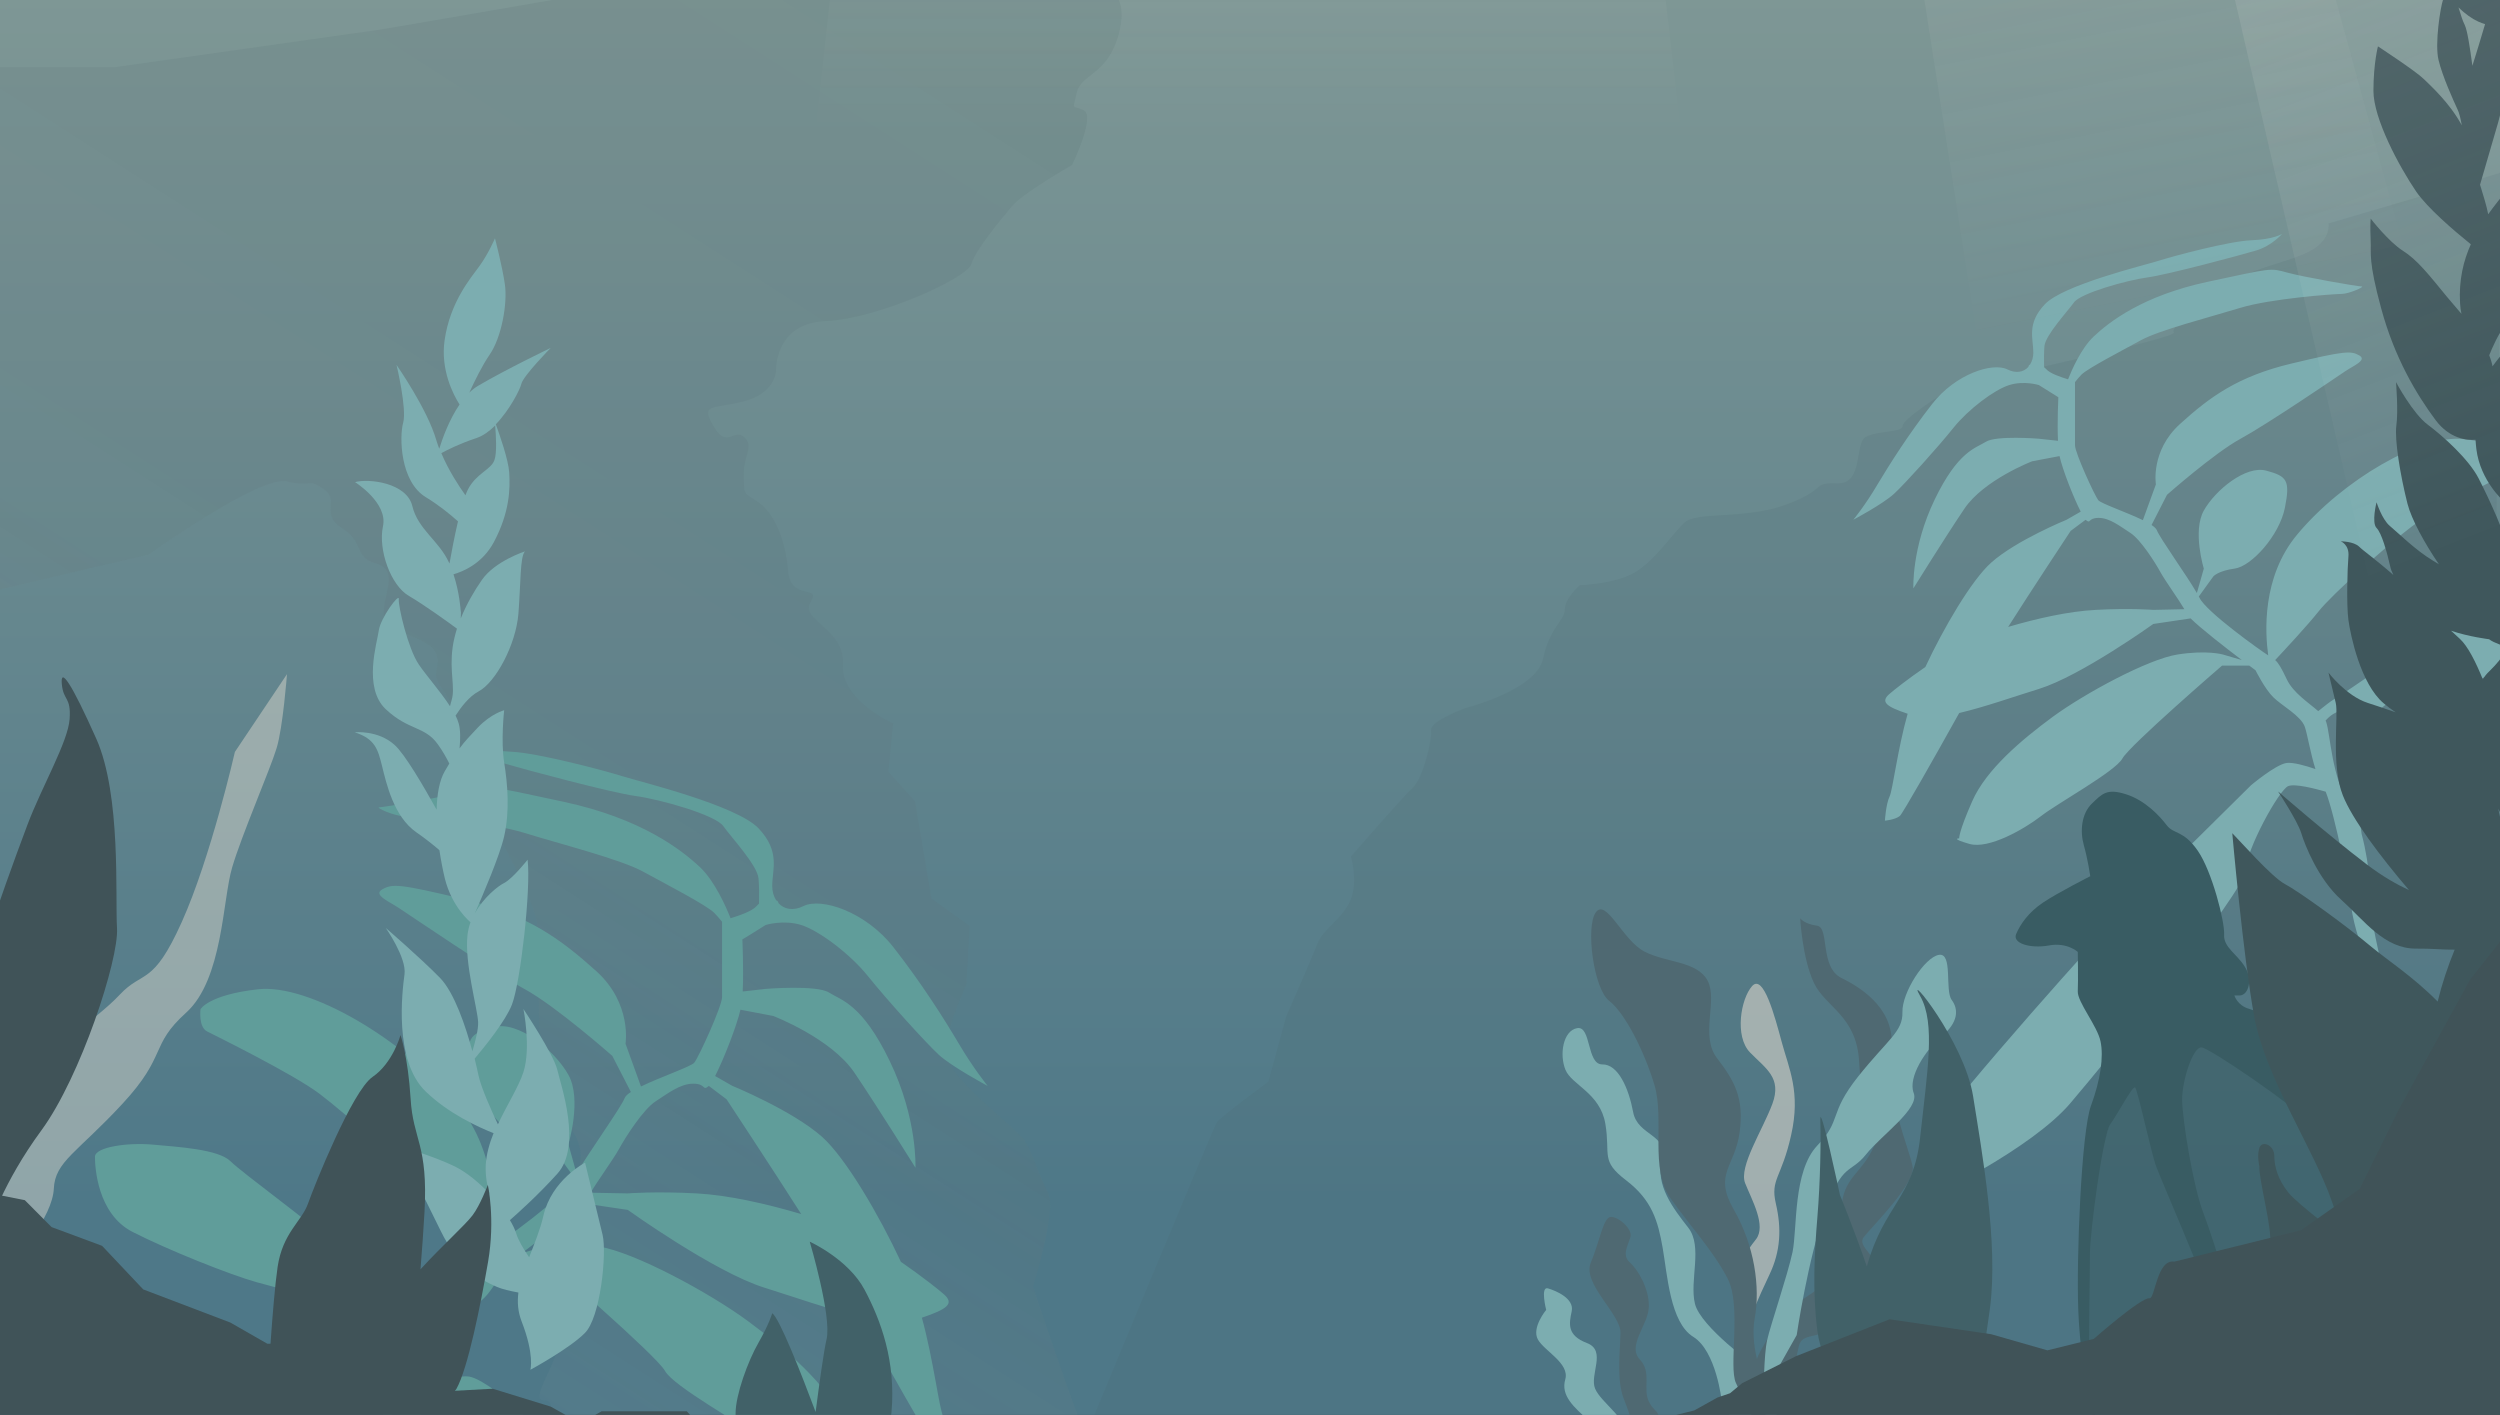 <?xml version="1.0" encoding="utf-8"?>
<!-- Generator: Adobe Illustrator 22.0.1, SVG Export Plug-In . SVG Version: 6.00 Build 0)  -->
<svg version="1.1" xmlns="http://www.w3.org/2000/svg" xmlns:xlink="http://www.w3.org/1999/xlink" x="0px" y="0px"
	 viewBox="0 0 1440 815" style="enable-background:new 0 0 1440 815;" xml:space="preserve">
<rect x="0" y="0" width="1440" height="815" fill="#333333" stroke="none"/>
<style type="text/css">
	.st0{fill:url(#SVGID_1_);}
	.st1{opacity:0.8;fill:url(#SVGID_2_);}
	.st2{opacity:0.8;fill:url(#SVGID_3_);}
	.st3{opacity:0.8;fill:url(#SVGID_4_);}
	.st4{opacity:0.3;fill:url(#SVGID_5_);}
	.st5{opacity:0.8;fill:#F5F1DF;}
	.st6{opacity:0.3;fill:url(#SVGID_6_);}
	.st7{opacity:0.8;fill:url(#SVGID_7_);}
	.st8{opacity:0.8;fill:#FFFFFF;}
	.st9{opacity:0.8;fill:url(#SVGID_8_);}
	.st10{opacity:0.8;fill:url(#SVGID_9_);}
	.st11{opacity:0.8;fill:url(#SVGID_10_);}
	.st12{opacity:0.8;fill:#EBEDDF;}
	.st13{opacity:0.8;fill:url(#SVGID_11_);}
	.st14{opacity:0.8;fill:url(#SVGID_12_);}
	.st15{opacity:0.8;}
	.st16{opacity:0.8;fill:url(#SVGID_13_);}
	.st17{opacity:0.8;fill:url(#SVGID_14_);}
	.st18{opacity:0.8;fill:url(#SVGID_15_);}
	.st19{opacity:0.8;fill:url(#SVGID_16_);}
	.st20{opacity:0.15;fill:url(#SVGID_17_);}
	.st21{opacity:0.15;fill:#4F696B;}
	.st22{fill:#609D9A;}
	.st23{fill:#7CADB0;}
	.st24{display:none;}
	.st25{display:inline;fill:#5A797D;}
	.st26{display:inline;fill:#4E7479;}
	.st27{fill:#4F6972;}
	.st28{opacity:0.5;fill:#F4E9DB;}
	.st29{display:inline;}
	.st30{fill:#566E75;}
	.st31{fill:#416168;}
	.st32{display:inline;fill:#486C6E;}
	.st33{fill:url(#SVGID_18_);}
	.st34{fill:url(#SVGID_19_);}
	.st35{display:inline;fill:url(#SVGID_20_);}
	.st36{display:inline;fill:url(#SVGID_21_);}
	.st37{display:inline;fill:url(#SVGID_22_);}
	.st38{opacity:0.6;fill:#395C63;}
	.st39{fill:#395C63;}
	.st40{opacity:0.4;fill:#F3E8DA;}
	.st41{fill:#405358;}
	.st42{fill:#3F575C;}
	.st43{fill:url(#SVGID_23_);}
	.st44{opacity:0.6;fill:#688788;}
	.st45{opacity:0.7;fill:url(#SVGID_24_);}
	.st46{opacity:0.83;fill:url(#SVGID_25_);}
	.st47{opacity:0.53;fill:url(#SVGID_26_);}
	.st48{opacity:0.65;fill:url(#SVGID_27_);}
	.st49{opacity:0.62;fill:url(#SVGID_28_);}
	.st50{opacity:0.57;fill:url(#SVGID_29_);}
	.st51{opacity:0.5;fill:url(#SVGID_30_);}
	.st52{opacity:0.52;fill:url(#SVGID_31_);}
	.st53{display:inline;opacity:0.8;}
	.st54{fill:#FFFFFF;stroke:#FFFFFF;stroke-miterlimit:10;}
	.st55{fill:#FFFFFF;}
	.st56{display:inline;fill:#FFFFFF;}
	.st57{opacity:0.3;}
	.st58{display:inline;fill:#F8F3EE;stroke:#F7F2EC;stroke-miterlimit:10;}
</style>
<g id="background_1_">
	<linearGradient id="SVGID_1_" gradientUnits="userSpaceOnUse" x1="722.92" y1="-1155.74" x2="722.92" y2="693.47">
		<stop  offset="0" style="stop-color:#FFFFFF"/>
		<stop  offset="0.475" style="stop-color:#91A39A"/>
		<stop  offset="1" style="stop-color:#4E7888"/>
	</linearGradient>
	<rect x="-0.5" y="-1214.7" class="st0" width="1446.8" height="2046.8"/>
	<g id="wave">
	</g>
</g>
<g id="mountain">
	
		<linearGradient id="SVGID_2_" gradientUnits="userSpaceOnUse" x1="48.604" y1="-104.348" x2="-71.796" y2="894.957" gradientTransform="matrix(0.9 0.436 -0.436 0.9 527.333 52.599)">
		<stop  offset="0" style="stop-color:#4F696B"/>
		<stop  offset="0.265" style="stop-color:#536B6D;stop-opacity:0.951"/>
		<stop  offset="0.517" style="stop-color:#5F7273;stop-opacity:0.905"/>
		<stop  offset="0.581" style="stop-color:#637576;stop-opacity:0.893"/>
		<stop  offset="0.631" style="stop-color:#6A797A;stop-opacity:0.787"/>
		<stop  offset="0.704" style="stop-color:#7C8686;stop-opacity:0.63"/>
		<stop  offset="0.792" style="stop-color:#9B9E9B;stop-opacity:0.444"/>
		<stop  offset="0.89" style="stop-color:#C4C1BD;stop-opacity:0.233"/>
		<stop  offset="0.997" style="stop-color:#F6F1EB;stop-opacity:5.954146e-03"/>
		<stop  offset="1" style="stop-color:#F7F2EC;stop-opacity:0"/>
	</linearGradient>
	<path style="opacity:0.15;fill:url(#SVGID_2_);" d="M-3.3,38.7h69.4L219.2,17c0,0,266.8-45.5,296.3-52.6c29.5-7,33.6,8.5,48,11.6
		c14.4,3.1,24.4,6.5,33.2,15.3c8.8,8.9,29.7,1.6,39.4,2.4c9.7,0.8,13.4,14.2,6.2,32.1c-7.2,17.8-20,17.4-22.2,28
		c-2.2,10.5-2.9,6.4,4.1,9.7c7,3.4-6.7,31.6-6.7,31.6s-27.8,15.6-34.7,23.8c-6.9,8.3-20.7,24.8-23.3,33.2
		c-2.6,8.4-54.5,31.7-84.1,32.9c-29.6,1.2-28.4,28.8-28.4,28.8s-0.4,12.7-18.6,17.4c-18.2,4.7-25.2,0.9-17.3,14.5
		c8,13.5,11.7-0.1,18.2,6.7c4.8,5-1.1,10.1-0.9,21.8c0.1,11.7,0,9.2,8.7,15.3c8.6,6.1,15.4,21,16.8,39.1c1.4,18.1,19.5,7.8,13,18.2
		c-6.5,10.4,19.9,15.2,18.6,35.9c-1.3,20.7,28.9,34,28.9,34l-2.7,27.8l15.3,17l9.5,56l22,15.8l-1.9,33.9c0,0-10.7,22.8-12,37.6
		c-1.4,14.8,41.2,44.6,45.9,52.7c4.8,8.1,8,19.4,13.2,29.6c5.2,10.3-8.7,53.9-8.7,53.9s26.1,78.5,30.9,86.6
		c4.8,8.1-18.2,37.6-18.2,37.6l-2.8,39.7L200,908.6c-12-29.1,8.1-34.8,8.1-34.8s5-7.3,19.8-2c14.9,5.3,20.1-11.6,28.7-5.4
		c8.6,6.1,26.3,14.6,26.3,14.6s11.2-42.6,18.5-48.7c7.3-6.1,16.9-17,15.7-23.4c-1.2-6.4-12.8,5.4-1.4-18.1
		c11.4-23.5,5.4-32.2,16.2-42.5c10.8-10.3,1.6-24.2,2.1-43.3c0.5-19.1-6.8-13-0.8-31.3c6-18.4-11.4-30.6-11.4-30.6l-11.2-50.4
		c0,0-0.8-51.1-1.3-60.6c-0.6-11.4-27-63.6-34.1-67c-7-3.4,12.2-19.3,5.9-24.2c-6.3-5-20.4-11.8-20.4-11.8s6.1-6.7,1.7-18.5
		c-4.4-11.8-12.5-17.6-11.2-23.4c1.3-5.8,3.2-12.6-8.5-18.3c-11.7-5.7-22.7-7.1-21.6-18.2c1-11.1,8-22.6-4.7-26.2
		c-12.8-3.6-6.3-12-19.4-20.3c-13.1-8.3-0.8-15.9-10.6-22.5c-9.8-6.7-5.5-0.7-21.1-4.4c-15.6-3.7-79.7,42.1-79.7,42.1l-97.7,23
		L-3.3,38.7z"/>
	<path class="st21" d="M1441.3,99.2l-100.1,29.5c0,0,1.5,7.6-7.5,14c-9,6.4-25.5,9-39.6,15.3c-14.1,6.3-45.1,29.8-42,33.4
		c3.1,3.6-124.1,29.8-129.2,32.9c-5.1,3.1-27.2,17.3-27,21.1c0.2,3.8-15.1,2.6-21.4,6.4c-6.4,3.8-1,27.2-16.3,26.6
		c-15.3-0.5-5.2,3.3-29.3,12.2c-24.1,8.9-51.8,3.6-59,10.7c-7.2,7.1-17.4,22.4-28.9,28.8c-11.5,6.4-31.1,7-31.1,7s-8.6,7.6-8.6,14
		c0,6.4-8.6,10-12.5,28.3c-3.9,18.2-44.7,28.4-44.7,28.4s-20.5,7.6-19.8,12.7c0.7,5.1-4.4,27.6-10.8,33.5
		c-6.4,6-35.4,39.4-35.4,39.4s4.2,13.8,0,24.6c-4.2,10.8-15.8,16.6-19.3,25.6c-3.5,9-18,41.9-18,41.9l-10.2,37.6
		c0,0-27.5,20.1-29.7,23.4c-2.2,3.3-78.4,187.4-78.4,187.4l806.5-3.6L1441.3,99.2z"/>
</g>
<g id="weed-2-1">
	<path class="st22" d="M531,759c14.8-5,18.7-8.1,12.8-13.4c-3-2.7-12.9-10.5-24.9-18.8c-12.3-26.5-31.8-59.9-45.4-72
		c-17.3-15.3-51.8-29.4-51.8-29.4l-9.8-5.6c5-9.7,12.5-29,14.6-38.2l18.9,3.6c0,0,33.3,12.8,46.7,32.6
		c13.4,19.8,35.2,54.8,35.2,54.8s1.3-28-14.7-61.2c-16-33.3-28.1-35.2-35.1-39.7c-7.1-4.5-36.5-2.1-36.5-2.1l-13.2,1.5
		c0.6-12.7-0.2-30-0.2-30s6.4-3.8,13.4-8.3c0,0,10.2-3.2,20.5,0c10.2,3.2,28.1,16.6,38.4,29.4c10.2,12.8,33.3,38.4,40.9,45.4
		c7.7,7,28.1,17.9,28.1,17.9s-8.3-10.2-16.6-24.3c-8.3-14.1-21.7-35.2-37.7-55.6c-16-20.5-41.6-28.8-51.8-23.7
		c-6,3-11.2,1.8-14.4-1.7c-0.1-0.7-0.5-1.3-1-1.5c-0.1,0-0.2-0.1-0.3-0.1c-1.5-2.3-2.3-5.1-2.3-8.2c0-9.6,4.8-19.8-7.8-33.2
		c-12.6-13.4-68.3-26.9-78.5-30.1c-10.2-3.2-48.5-13.4-63.9-14.1c-15.4-0.6-21.2-4.5-21.2-4.5s7,8.3,17.9,11.5
		c10.9,3.2,60.8,16.6,74.8,18.5c14.1,1.9,46,10.9,50.5,17.3c4.5,6.4,19.5,22.4,20.3,30.1c0.4,4.2,0.4,10.1,0.3,14.6
		c-0.5,0.4-0.9,0.9-1.4,1.4c-2.5,2.9-10,5.5-15,7c-2.4-6.1-9-21.3-17.6-29.4c-10.9-10.2-33.9-28.1-78.7-37.7
		c-44.8-9.6-42.9-9.6-54.7-6.4c-11.8,3.2-48.6,9.6-51.3,9.6c-2.7,0,8.8,5.1,13.9,5.1c5.1,0,48.9,3.2,69.5,9.6
		c20.6,6.4,55.8,15.3,68.6,22.4c12.8,7,36.4,19.2,40.9,23.7c1.4,1.4,3,3.3,4.5,5.1c0,5,0,38.8,0,43.5c0,5.1-13.4,34.5-16,37.7
		c-1.8,2.2-19.3,8.2-30.7,13.7l-8.9-24.6c0,0,3.8-23-16.6-41.6c-20.5-18.5-39.6-32.8-76.7-41.7c-37.1-8.9-40.9-8.9-46.7-5.7
		c-5.8,3.2,3.8,7,9.6,10.9c5.8,3.8,54,36.6,72.1,46.5c18.1,9.8,50.7,38.6,50.7,38.6l10.7,20.8c-1.9,1.2-3.2,2.4-3.6,3.5
		c-2.3,5.8-20.8,31.4-27.7,43.4c-2-7.1-4.7-16.8-4.7-16.8s7.9-25.9,0-40c-7.9-14.1-28.9-31.3-43-27.5c-14.1,3.8-16.7,6.4-12.8,25.6
		c3.8,19.2,23,40.3,34.5,41.9c11.5,1.6,14.7,5.4,14.7,5.4l10,13.8c-0.2,0.3-0.3,0.6-0.4,0.9c-4.5,9.6-42.2,36.4-47.3,39.6
		c0,0,0,0,0,0c2.2-15.5,4.6-53.8-19.8-83.1c-31.3-37.7-85.7-69.1-114.5-65.9c-28.8,3.2-33.3,11.5-33.3,11.5s-1.3,10.2,3.8,12.8
		c5.1,2.6,49.2,24.3,64.6,35.8c15.3,11.5,55,46.7,64.6,58.8c7.3,9.3,22.8,25.9,29.7,33.4c-2.1,2-4.1,5.2-8,13.3
		c-4.5,9.4-14.8,15.9-21.6,21.9c-3.6-2.9-8.7-7-10.3-7.8c-2.6-1.3-38.4-24.9-48.9-35.2c-10.5-10.2-49.5-38.4-56.6-45.4
		c-7-7-30.7-8.3-44.8-9.6c-14.1-1.3-33.3,1.3-33.3,7c0,5.8,1.3,32.9,21.7,43.3C96.8,720,132,734.1,148,738.6
		c9.4,2.6,33,8.8,52.6,13.3c1.9,1.5,3.8,3,5.6,4.6c22.4,19.8,12.2,85.4,12.2,85.5c-6,21.9-7,49.2-7,54.5c0,7-5.1,28.8-5.1,28.8h10.2
		c0,0,7.7-19.8,9-33.3c1.1-12.1,11.1-62.2,17.7-79.3c7.1-2.1,21.1-5.7,25.8-3.8c6.4,2.6,28.8,43.5,29.4,58.2
		c0.6,14.7,94.6,129.8,120.9,160.5c26.2,30.7,95.9,65.2,104.2,67.1c8.3,1.9,0-22.4,0-32.6c0-10.2-106.2-129.8-126-150.9
		c-19.8-21.1-103-103-103-103s-16.6-14.1-24.3-15.3c-4.6-0.8-13.6,1.9-20.1,4.1c3.3-10.6,5.5-23.7,7.3-29.1
		c2.6-7.7,16-14.7,21.7-20.5c5.8-5.8,12.1-18.5,12.1-18.5s1.6-1.2,4.3-3.2h18.8c0,0,63.8,55,68.7,63.9c4.9,9,44.5,30.7,56,39.6
		c11.5,9,35.8,23,49.2,19.2c13.4-3.8,7-3.8,7-3.8s0.6-3.8-9-25.6c-9.6-21.7-33.9-42.2-55.6-58.2c-21.7-16-65.2-39.6-85.7-42.8
		c-20.5-3.2-31.3,0-31.3,0l-13,3.8c11-8.3,28.5-21.9,35.3-28.7l25.7,3.8c0,0,49.9,35.8,78.7,44.8c16.7,5.2,37.2,12.5,55,16.7
		c17.6,31.6,39,69.4,41,70.9c3.2,2.6,10.3,3.2,10.3,3.2s-0.7-11.5-3.3-16.6C541,811.6,537.7,783.4,531,759z M226,794.2
		c1.2-12.3-8.9-31.5-10.6-39.1c6.9,1.4,12.2,2.2,14.5,2c5.7-0.4,10.3,3.6,12.9,6.7c-0.2,0.3-0.3,0.7-0.4,1
		c-2.8,8.3-3.6,37.7-16.3,58.2c-0.1,0.1-0.1,0.2-0.2,0.3C225.5,816.1,225.1,803.4,226,794.2z M401.2,687.4c-23.7-1.3-39.6,0-39.6,0
		l-21.4-0.4c4.1-7,13-19.1,16.3-25.1c3.8-7,14.1-23,21.1-27.5c7-4.5,14.1-10.2,21.7-10.2c7.7,0,5.1,4.5,9,1.3l10.2,7.7
		c0,0,27.1,41.1,43,66.1C441.5,693.4,419.8,688.4,401.2,687.4z"/>
</g>
<g id="weed-2-2">
	<path class="st23" d="M1088.4,458.8c-2.1,4.3-2.7,13.9-2.7,13.9s5.9-0.5,8.6-2.7c1.6-1.3,19.5-32.9,34.2-59.3
		c14.9-3.5,32-9.6,46-13.9c24.1-7.5,65.8-37.4,65.8-37.4l21.5-3.2c5.7,5.7,20.3,17,29.5,24l-10.9-3.2c0,0-9.1-2.7-26.2,0
		c-17.1,2.7-53.5,22.5-71.7,35.8c-18.2,13.4-38.5,30.5-46.5,48.7c-8,18.2-7.5,21.4-7.5,21.4s-5.3,0,5.9,3.2
		c11.2,3.2,31.6-8.6,41.2-16c9.6-7.5,42.8-25.7,46.9-33.2c4.1-7.5,57.4-53.5,57.4-53.5h15.7c2.2,1.7,3.6,2.7,3.6,2.7
		s5.3,10.7,10.2,15.5c4.8,4.8,16,10.7,18.2,17.1c1.5,4.5,3.3,15.5,6.1,24.3c-5.4-1.9-13-4.1-16.8-3.5c-6.4,1.1-20.3,12.8-20.3,12.8
		s-69.5,68.5-86.1,86.1c-16.6,17.6-105.4,117.7-105.4,126.2c0,8.6-7,28.9,0,27.3c7-1.6,65.2-30.5,87.2-56.2
		c21.9-25.7,100.5-121.9,101.1-134.2c0.5-12.3,19.3-46.5,24.6-48.7c3.9-1.6,15.6,1.5,21.6,3.2c5.6,14.3,13.8,56.3,14.8,66.3
		c1.1,11.2,7.5,27.8,7.5,27.8h8.6c0,0-4.3-18.2-4.3-24.1c0-4.4-0.9-27.3-5.9-45.6c0-0.1-8.5-55,10.2-71.5c1.5-1.3,3.1-2.6,4.7-3.8
		c16.4-3.8,36.1-8.9,44-11.1c13.4-3.7,42.8-15.5,59.9-24.2c17.1-8.7,18.2-31.4,18.2-36.2c0-4.8-16-7-27.8-5.9
		c-11.8,1.1-31.6,2.1-37.4,8c-5.9,5.9-38.5,29.4-47.3,38c-8.8,8.6-38.8,28.3-40.9,29.4c-1.3,0.7-5.6,4.1-8.6,6.5
		c-5.7-5-14.4-10.5-18.1-18.3c-3.2-6.8-4.9-9.5-6.7-11.1c5.8-6.2,18.8-20.2,24.9-27.9c8-10.2,41.2-39.6,54-49.2
		c12.8-9.6,49.7-27.8,54-29.9c4.3-2.1,3.2-10.7,3.2-10.7s-3.7-7-27.8-9.6c-24.1-2.7-69.5,23.5-95.7,55.1
		c-20.4,24.5-18.4,56.5-16.6,69.5c0,0,0,0,0,0c-4.3-2.7-35.8-25.1-39.6-33.2c-0.1-0.2-0.2-0.5-0.4-0.7l8.4-11.6
		c0,0,2.7-3.2,12.3-4.5c9.6-1.3,25.7-19,28.9-35c3.2-16,1.1-18.2-10.7-21.4c-11.8-3.2-29.4,11.2-36,23c-6.6,11.8,0,33.4,0,33.4
		s-2.3,8.1-4,14.1c-5.7-10-21.2-31.4-23.1-36.3c-0.4-0.9-1.5-1.9-3-2.9l8.9-17.4c0,0,27.3-24.1,42.4-32.3
		c15.1-8.2,55.5-35.6,60.3-38.9c4.8-3.2,12.8-6.4,8-9.1c-4.8-2.7-8-2.7-39,4.7c-31,7.4-47.1,19.3-64.2,34.8
		c-17.1,15.5-13.9,34.8-13.9,34.8l-7.5,20.6c-9.5-4.6-24.2-9.6-25.7-11.5c-2.1-2.7-13.4-27.3-13.4-31.6c0-4,0-32.2,0-36.4
		c1.2-1.5,2.5-3.1,3.7-4.3c3.7-3.7,23.5-13.9,34.2-19.8c10.7-5.9,40.1-13.4,57.4-18.7c17.3-5.3,53.9-8,58.2-8
		c4.3,0,13.9-4.3,11.6-4.3c-2.3,0-33-5.3-42.9-8c-9.9-2.7-8.3-2.7-45.7,5.3c-37.4,8-56.7,23-65.8,31.6c-7.2,6.8-12.7,19.5-14.7,24.6
		c-4.2-1.3-10.5-3.4-12.6-5.9c-0.4-0.4-0.8-0.8-1.2-1.1c-0.1-3.8-0.1-8.7,0.2-12.2c0.7-6.4,13.2-19.8,17-25.1
		c3.7-5.3,30.5-12.8,42.3-14.4c11.8-1.6,53.5-12.8,62.6-15.5c9.1-2.7,15-9.6,15-9.6s-4.8,3.2-17.7,3.7c-12.9,0.5-44.9,9.1-53.4,11.8
		c-8.6,2.7-55.1,13.9-65.6,25.1c-10.6,11.2-6.6,19.8-6.6,27.8c0,2.6-0.7,5-1.9,6.9c-0.1,0-0.2,0.1-0.2,0.1c-0.4,0.2-0.7,0.7-0.8,1.3
		c-2.7,2.9-7,3.9-12,1.4c-8.6-4.3-30,2.7-43.3,19.8c-13.4,17.1-24.6,34.8-31.6,46.5c-6.9,11.8-13.9,20.3-13.9,20.3s17.1-9.1,23.5-15
		c6.4-5.9,25.7-27.3,34.2-38c8.6-10.7,23.5-21.9,32.1-24.6c8.6-2.7,17.1,0,17.1,0c5.9,3.7,11.2,7,11.2,7s-0.7,14.5-0.2,25.1
		l-11.1-1.2c0,0-24.6-2-30.5,1.8c-5.9,3.7-16,5.4-29.4,33.2c-13.4,27.8-12.3,51.2-12.3,51.2s18.2-29.3,29.4-45.9
		c11.2-16.6,39-27.3,39-27.3l15.8-3c1.7,7.8,8,23.8,12.2,32l-8.2,4.7c0,0-28.9,11.8-43.3,24.6c-11.4,10.1-27.7,38.1-38,60.2
		c-10.1,6.9-18.3,13.4-20.9,15.7c-4.9,4.4-1.7,7.1,10.7,11.2C1093,431.6,1090.2,455.1,1088.4,458.8z M1353.8,464.9
		c-0.1-0.1-0.1-0.2-0.2-0.3c-10.7-17.1-11.3-41.7-13.7-48.7c-0.1-0.3-0.2-0.6-0.4-0.8c2.2-2.5,6.1-5.9,10.8-5.6
		c1.9,0.1,6.3-0.5,12.1-1.7c-1.4,6.4-9.9,22.4-8.9,32.7C1354.4,448.2,1354.1,458.9,1353.8,464.9z M1156.7,361.1
		c13.3-21,36-55.3,36-55.3l8.6-6.4c3.2,2.7,1.1-1.1,7.5-1.1s12.3,4.8,18.2,8.6c5.9,3.7,14.4,17.1,17.6,23c2.8,5,10.2,15.2,13.6,21
		l-17.9,0.4c0,0-13.4-1.1-33.2,0C1191.6,352.1,1173.4,356.2,1156.7,361.1z"/>
</g>
<g id="weed-2-3">
	<path class="st23" d="M347.1,711.3c-2.5-10.5-10.1-41.6-10.1-41.6s-19.3,9.9-24,30.6c-1.8,8-5.2,16-8.2,23.9
		c-3.4-4.9-6.2-9.8-7.4-13.5c-0.7-2.4-2-5.1-3.7-7.9c4.8-4.2,16.3-14.5,27.3-26.7c14.4-15.9,2.1-50.9,0-59.9
		c-2.1-8.9-19.5-35-19.5-35s4.5,22.3,0,36.3c-2.7,8.4-9.4,18.8-14.7,30.1c-3.9-8.2-9.7-21.2-11.2-28.2c-0.5-2.3-1.2-5.6-2.2-9.6
		c6.1-7.3,17.8-21.7,21.5-31.2c5-13.1,11-66.8,9-83.4c0,0-8.5,10.8-13.5,13.4c-3.6,1.8-11.9,8.3-17,17.7c4.5-10.2,14.5-33.5,17-44.6
		c3.3-14.5,2-30.1,0-42.5c-2-12.4,0-30.1,0-30.1s-7.5,1.9-15.2,10c-4.4,4.7-7.3,7.6-10.5,12c0.5-5.2,0.6-10.6-0.5-14.4
		c-0.4-1.4-1-2.9-1.8-4.5c3.3-5.1,7.9-11.1,13.2-13.9c10-5.3,21.5-26.9,23-44.7c1.4-17.8,0.9-33.1,3.8-36c0,0-17.2,5.5-24.8,16.4
		c-4.5,6.4-8.9,14.1-12.2,22.2l0.1-3.4l-0.2-1.6c0,0-0.6-9.9-4.1-20.4c5.6-1.6,16.7-6.2,23.3-18.6c9.1-17.2,9.4-30.6,8.8-40.1
		c-0.5-7.4-5.5-21.6-7.7-27.7c8.1-8.4,14-20.2,14.7-23.3c1-4.5,16.9-20.7,16.9-20.7s-25.8,12.4-41.6,21.7c-1.9,1.1-3.7,2.5-5.3,4.1
		c3.1-6.8,7.6-15.9,11.6-21.7c7.1-10.2,10.5-29.9,8.9-40.8c-1.6-10.8-5.7-26.4-5.7-26.4s-3.8,8.9-8.9,15.9
		c-5.1,7-16.9,20.7-20.1,42.7c-2.5,17.2,5.1,31.6,8.6,37.1c-6.1,8.9-10,20-11.7,25.5c-0.6-1.7-1.2-3.3-1.7-5
		c-5.1-17.8-22.9-43.3-22.9-43.3s6.1,25.5,3.8,33.4c-2.2,8-1.8,33.8,13.1,42.8c7.4,4.5,13.8,9.7,18.5,13.9c-2,8.6-3.8,18.1-4.9,24.3
		c-0.1-0.2-0.2-0.4-0.3-0.6c-5.7-12.5-17.9-19.1-21.1-32.5c-3.2-13.4-25-16-33-13.8c0,0,19,11.9,16.1,25.4
		c-2.9,13.5,4.4,34.1,15,40.2c8.6,5,22.6,15.1,27.6,18.8c-1.1,3.6-2,7.2-2.5,10.9c-1.9,14,1.7,23.2-0.6,30.4
		c-0.3,1.1-0.6,2.2-0.9,3.4c-5.4-8.4-13.7-17.7-18-24.1c-6.2-9.1-11.9-33.6-11.5-37.6c0.5-4-10.5,10.8-11.5,18c-1,7.2-9.2,33,4,45.4
		c13.2,12.4,22.3,9.6,29.9,20.1c2.9,4,5.1,8,6.7,11.2c-0.8,1.4-1.7,2.8-2.6,4.4c-3.2,5.5-4.5,13.6-4.7,22.2
		c-7.7-13.9-18.5-32.3-24.3-37.4c-9.6-8.6-22.9-7.2-22.9-7.2c11.9,3.8,13.4,10,15.8,19.6c2.4,9.6,6.6,28.9,19.7,38
		c4.9,3.4,9.5,7,13.3,10.3c0.9,6,2,11.6,3.1,16.2c4.1,16.7,14.8,25.3,14.8,25.3c-0.8,2.3-1.4,4.7-1.7,7.2c-1.9,16,5.8,42.7,6.1,50.3
		c0.2,4.1-1.6,11.2-3.3,16.8c-3.9-14.4-10.4-33.8-18.7-42.3c-11.7-11.9-31.2-28.7-31.2-28.7s12.1,17.2,10.8,26.7
		c-1.3,9.6-6.3,49.7,12.2,67.5c13,12.6,30.2,20.5,39.1,24c-2.4,5.9-4.1,12-4.5,18.1c-0.3,6.3,0.7,12.1,2.3,16.9
		c-6.1-6.5-13.1-12.2-19.3-15.4c-13.5-6.8-34.8-12.7-34.8-12.7c2.3,1.7,15.6,28.5,25.8,49.3c10.2,20.8,21.6,27.6,32.3,32.3
		c3.2,1.4,7.7,2.4,12.5,3.3c-0.7,5.6-0.3,11,1.8,16.5c7.6,19.5,5.1,28,5.1,28s22.3-12.1,31.2-21
		C345.9,759.3,349.6,721.8,347.1,711.3z M254.2,261c3.3-1.8,10.6-5.5,20.3-8.7c3.8-1.3,7.4-3.9,10.7-7.2c0.5,5.5,1.1,15.8-0.4,19.9
		c-2,5.7-10.6,7.6-15.4,17.2c-0.4,0.8-0.8,1.8-1.3,3.1C264.3,280,258.3,270.8,254.2,261z"/>
</g>
<g id="sunfish" class="st24">
	<path class="st25" d="M1346.7,258.8c-0.6-1.5,4.6-6.7,5.4-8.5c0.8-1.8,3.7-17.6,1.4-19.2c-2.3-1.7-0.7-3.6-0.7-5
		c0-1.4,0.2-7.2-1.1-7.5c-1.3-0.3-2.1-2.3-1.8-3.6c0.3-1.3-5-10.6-12.9-17.2c-7.9-6.6-1-14-0.2-15.9c0.8-1.8,13.8-57.5,15.1-62.3
		c1.3-4.8-1.1-4.8-5.1-1.4c-4,3.4-34.7,31.6-41.7,38.6c-7.1,7-7.5,6.2-13.8,8c-6.3,1.7-13.9,0.4-19.2-0.4c-5.3-0.7-17.7-2-28.7-1.9
		c-11,0.1-35.9,5.5-35.9,5.5c-2.3,0.5-13.7,7.7-14.9,9.4c-1.2,1.7-11.5,6.2-12.8,7.1c-1,0.8-3.8,5.7-3.1,12.4c0.2,2-1.4,3.7-2.9,5.9
		c-4.4,6.3-3,9.1,0.7,17.2c4.3,9.4,0.9,6.4,0.8,22.1c-0.1,15.7,35.8,35.7,45.6,42.2c6.1,4,19.8,11.3,32.1,16.7
		c1.8,5.9,3.6,20.2,4.7,24.9c0.1,0.3,0.1,0.6,0.2,0.9c0,0,0,0.1,0,0.1c0.1,0.3,0.1,0.6,0.2,0.9c0,0.1,0,0.1,0,0.1
		c0,0.3,0.1,0.5,0.1,0.8c0,0.1,0,0.1,0,0.2c0,0.2,0.1,0.4,0.1,0.6c0.1,0.3,0.1,0.7,0.2,1c0,0,0,0,0,0c0.1,0.3,0.1,0.5,0.2,0.8
		c0,0,0,0,0,0c0.1,0.5,0.2,1,0.3,1.5c0,0,0,0,0,0c0.1,0.2,0.1,0.4,0.2,0.6c0,0,0,0,0,0.1c0.1,0.2,0.1,0.4,0.2,0.6c0,0,0,0.1,0,0.1
		c0.1,0.2,0.1,0.4,0.2,0.5c0,0,0,0.1,0,0.1c0.1,0.2,0.1,0.3,0.2,0.5c0,0,0,0,0,0.1c0.1,0.1,0.2,0.3,0.3,0.4c0,0,0,0,0,0
		c0.1,0.1,0.2,0.3,0.3,0.4c0,0,0,0,0,0c0.1,0.1,0.2,0.2,0.3,0.3c0,0,0,0,0,0c0.1,0.1,0.2,0.2,0.4,0.2c0,0,0,0,0,0c0,0,0,0,0,0
		c0.1,0,0.1,0.1,0.2,0.1c0,0,0.1,0,0.1,0c0.1,0,0.2,0.1,0.3,0.1c2.9,0.8,3.5-0.6,5.7-2.1c2.2-1.5,13.8-13.3,16.2-16.3
		c2.4-3,3.9-5.4,3.9-5.4l1.2-4.6c1.2-0.1,3-2,4.4-3.6c0.5,0.1,1.1,0.2,1.7,0.3c7.4,1.7,14.3,0.1,19.3-1.5c0,0,0,0,0,0s0,0,0,0
		c3.1-1,5.5-2.1,6.8-2.6c3.4-1.1,7.6-3.8,8.5-7.3c1-3.5,10-5.2,11-9.1c1-3.8,1.8-2.9,4.8-10C1348.5,267.9,1347.4,260.4,1346.7,258.8
		z"/>
</g>
<g id="viperfish" class="st24">
	<path class="st26" d="M185.7,265.4c-0.1-4.6,2.9-15,4-17.6c0.9-2.1,1.7-4,2.8-5.6c0,0.1,1.8,3.2,3.6,7.4c2.7,6.4,3.9,17.1,3.2,23.2
		c0,0-1.1,6.7-1.8,8.8c-0.7,2.1-3.3,9.6-3.3,9.6c-1.5,3.9-4.5,10.1-4.5,10.1l1.8-0.6c0,0,0.9-1.8,1-1.3c0,0.1,0,0.3-0.1,0.5l0,0
		c0,0,0,0,0,0c0,0,0,0.1,0,0.1c0,0,0,0,0,0c0,0,0,0.1,0,0.1c0,0,0,0,0,0c0,0.1-0.1,0.2-0.1,0.3c0,0,0,0,0,0c0,0,0,0.1-0.1,0.1
		c0,0,0,0,0,0c0,0.1-0.1,0.2-0.1,0.2c0,0,0,0,0,0c0,0,0,0.1,0,0.1c0,0,0,0,0,0c0,0.1-0.1,0.1-0.1,0.2c0,0,0,0,0,0c0,0,0,0,0,0
		c0,0,0,0,0,0c0,0,0,0,0,0l2.6-0.5c0,0-0.2-1.6,0.3-1.9c0.5-0.3,0,1.2,0,1.3c0,0,0,0,0,0l0,0v0l0,0l0.6-0.2c0,0,1.6-3.2,3.2-7
		c0,0,0,0,0,0c-1.6,3.8-3.2,7-3.2,7l1.7-0.6c0,0,0.9-3.1,1.4-3.4c0.2-0.1,0.2,0.1,0.1,0.5c0,0.1,0,0.1,0,0.1
		c-0.1,0.8-0.6,2.1-0.6,2.1l0.5-0.3c0,0,0.2-0.9,0.4-1.4l1.3-3.5c0,0,0,0,0,0l-1.3,3.5c-0.2,0.5-0.4,1.5-0.4,1.5l0.6-0.3
		c0,0,0-0.1,0-0.1l0.3-0.2c0,0,0-1.2,0.6-1.5l0.6-1.2l-0.6,1.3c0.2-0.1,0.2,0,0.3,0.1c0,0,0,0,0,0c0.1,0.3-0.1,1-0.1,1
		s0.1,0,0.3-0.1c0.2-0.1,0.4-0.2,0.6-0.3v0c0,0,0,0,0,0c0.2-0.1,0.5-0.3,0.6-0.5c0.3-0.4,0.9-1.7,1.1-2.4c0,0,2.3-6.5,3-8.9
		c0.7-2.4,1.8-7.3,2.3-11.4c0.5-4-0.2-13.4-1.4-17.2c-1.2-4-4.5-11-7.2-14.2c-1.5-1.9-3.9-4.1-4.1-4c3.4-3.6,7.4-5.6,10.6-7.1
		c3.5-1.7,10-4.1,16.2-6.4c-0.4,0.9-0.7,1.9-0.8,2.4c-0.1,0.8,0.1,1.2,0.7,2.2c0,0.1,0.8,1.2,0.8,1.2l0,0c0.3,0.4,0.5,0.6,0.8,0.8
		l0.3,0.1c0.2,0,0.5,0.1,0.7,0c0.3-0.2,2.3-0.7,2.3-0.7c0,0,0,0,0,0c0,0,0.8-0.1,0.8-0.1c0,0,0.4,0.1,0.6,0.1c0,0,0,0,0,0
		c0.4,0.1,1.6,0.4,1.6,0.4c0,0,0.4,0.2,0.6,0.2c-0.1,0,0.5,0.2,0.8,0.2l0,0l0,0c0.1,0,0.3,0,0.4-0.1c0.2-0.1,0.4-0.3,0.7-0.5
		c0,0,0.4-0.3,0.5-0.4c0,0,0.7-0.8,0.8-0.8c0,0,0,0,0,0c0.1-0.1,0.1-0.2,0.2-0.3c0,0,0.2-0.3,0.2-0.3c0-0.1,0.2-0.5,0.2-0.5
		c0-0.1,0.2-0.4,0.3-0.5c0,0.1,0-0.1,0,0c0.1-0.1,0.2-0.2,0.2-0.2c0,0,0,0,0,0c0.1-0.1,0.4-0.6,0.5-0.6c0,0,1-1.2,1-1.2
		c0,0,0.5-0.5,0.5-0.5c0,0,1.3-1.4,1.5-1.8c0.7-1.5,1.8-4.8,2.8-5.8c0.5-0.5,1.1-1.4,1.6-2.2c0.2-0.1,0.3-0.2,0.5-0.3c0,0,0,0,0,0
		l0,0c1.1-0.6,2.2-1.2,3.1-1.8l0,0c0,0,0,0,0,0c0.1-0.1,0.3-0.2,0.4-0.2c0,0,0.1,0,0.1-0.1c2.7-1.5,4.8-2.8,5.9-3.4
		c0.2-0.1,0.3-0.2,0.5-0.3c0,0,0.1,0,0.1-0.1c0.1-0.1,0.3-0.2,0.4-0.3c0,0,0,0,0,0c0.1-0.1,0.2-0.2,0.4-0.2c0,0,0.1,0,0.1-0.1
		c0.1-0.1,0.2-0.2,0.3-0.3c0,0,0,0,0.1,0c0.1-0.1,0.2-0.2,0.3-0.2c0,0,0,0,0.1-0.1c0.1-0.1,0.2-0.2,0.3-0.2c0,0,0,0,0.1-0.1
		c0.1-0.1,0.2-0.1,0.2-0.2c0,0,0,0,0.1-0.1c0.1-0.1,0.2-0.2,0.3-0.2c0.2-0.2,0.4-0.4,0.6-0.6c0,0,0,0,0,0c0.6-0.6,1.3-1.1,2.3-1.7
		c0.5-0.3,1.1-0.6,1.7-0.9c0.1,0,0.2-0.1,0.3-0.1l0,0c2.6-1.2,5.9-2.4,8.6-4.2c3.5-2.3,11.3-4.1,14.8-5.3c3.4-1.2,9.8-1.5,11.4-1.3
		c1.7,0.2,0.3-1.6-1-1.8c-0.2,0-0.5-0.1-0.8-0.1l0,0c0,0,0.2-2,0.3-2.9c0.1-1.6-0.3-4.3-0.6-5.4c-0.3-1-1.3-2.9-1.6-3.1
		c-0.3-0.2-1.3-0.8-1.5-0.8c-0.3,0.1,1.1,1,1.3,1.6c0.2,0.6,0.6,1.8,0.8,2.9c0.2,1.2,0.1,3.2,0.1,4c-0.1,1.2-0.5,3.6-0.5,3.6
		c0,0,0,0,0,0c-0.8,0-1.7,0-2.6,0c0,0,0.1-2-0.1-3.1c-0.2-1-0.3-3.6-0.4-4.3c-0.1-0.6-0.7-1.9-1.5-2.8c-0.8-0.9-1.8-2.6-2.1-3.4
		c-0.3-0.8-1.7-3.8-2.4-4c0,0,0.9,1.8,1.1,2.2c0.2,0.4,1,2.3,1,2.7c0.1,0.4,0.5,1.5,0.8,2.2c0.3,0.5,1.3,1.6,1.4,2.8
		c0.1,1.3,0,3.1,0,4c0,0.9-0.2,3.7-0.2,3.7c-0.5,0-1.1,0-1.5,0c-0.1,0-0.2,0-0.3,0c0.1,0,0.2,0,0.3,0c0,0,0-1.6-0.1-2
		c-0.1-0.4-0.8-1.6-0.8-2.1c0-0.5-0.5-1.8-0.5-1.8s0.1,1.8,0,2c-0.1,0.2,0.6,1.8,0.4,2.1c-0.1,0.3-0.2,1.9-0.2,1.9c0,0,0.1,0,0.1,0
		c-0.6,0.1-1.3,0.3-2.1,0.6c0,0,0.1,0,0.1,0c0,0-0.3-1.8-0.6-2.6c-0.3-0.8-1-2.4-1.7-3.1c-0.7-0.8-1.8-1.5-1.8-1.5s-0.6-0.4-0.3,0.1
		c0.4,0.5,1.7,1.5,1.9,2.2c0.2,0.7,1,3.3,1,3.8c0,0.4,0.3,1.5,0.3,1.5c0,0,0,0,0.1,0c-0.3,0.1-0.6,0.2-0.9,0.3c0,0,0,0,0.1,0
		c0,0,0.1-0.6-0.3-1c-0.3-0.4-0.6-0.7-0.8-0.6c-0.2,0.1,0,0.9-0.1,1c0,0.1-0.1,1-0.1,1c0,0,0.1,0,0.1,0c-0.9,0.3-1.8,0.7-2.7,1
		c0,0,0.2-1.2,0.2-1.7c0-0.5-0.3-1.6-0.7-2.4c-0.4-0.7-1.4-2.5-1.6-3.3c-0.2-0.7-1.2-2.3-1.3-2.3c-0.1-0.1-0.1,0.3,0.2,1.2
		c0.3,0.8,0.3,1.6,0.6,2.4c0.3,0.8,1,2.4,1.1,3.2c0.1,0.8,0.2,2.2,0.1,2.6c-0.1,0.4-0.1,0.8-0.1,0.8c-0.5,0.2-1.1,0.3-1.6,0.5
		c0,0,0.6-1.7,0.7-2.1c0-0.1,0.1-0.3,0.1-0.6c0.1-0.7,0.2-1.7-0.1-2.1c-0.7-2.2-2.4-9-3.3-11.5c0-0.1-0.1-0.3-0.2-0.4
		c-0.6-1-1.8-2-3.3-3.4c-0.7-0.6-1.4-1.8-2-3c0.2,0.1,0.3,0.1,0.3,0.1s1.4,0.6,1.5,0.5c0.2-0.1-0.4-0.5-0.4-0.5s-0.9-0.5-1.8-0.9
		c-0.6-1.4-1.1-2.9-1.2-3.9c1,0.4,2,0.8,2.4,1c0.8,0.4,2.3,1.2,2.7,1.3c0.3,0.1,0.1-0.3-0.5-0.8c-0.5-0.4-3.3-1.9-4.7-2.6
		c-0.1-0.9-0.3-1.9-0.6-2.7c2.2,1,5.2,2.4,6.2,2.9c1.5,0.7,4.1,2.2,4.4,2.3c0.3,0.1,1.1,0.4,0.2-0.7c-0.9-1.1-4.7-4.1-6.1-4.9
		c-1.5-0.9-4-2.5-5.7-3.3c-1.7-0.8-5-1.9-5-1.9s-1.8,0.7-3.5,1.9c-1.6,1.1-2.6,2.7-3.3,3.5c0,0,0,0-0.1,0.1c-0.7,0-1.4,0.2-2,0.5
		c-1.5,0.8-2.3,2.3-2.4,3.9c-0.6,0.5-1.1,1-1.5,1.3c-1.5,1.2-2.9,3.9-4,6.5c-1.1,2.6-0.9,3.1-0.9,3.1s-1.9,2.2-3,3.7
		c-1.1,1.5-1.2,2.9-1.2,2.9s-0.7,1.1-2.5,2.9c-1.8,1.9-6,4.5-7.9,4.7c0,0-0.1-0.8-1.2-1.4c-1.1-0.6-7.6-3.3-10.7-3.9
		c-3.1-0.6-11.6-1.5-18.2-0.8c-6.5,0.7-18.7,3.2-22.4,4.6c-3.7,1.5-3.7,2-3.7,2s0,0.1,1.1-0.4c1.1-0.5,2-0.9,3.6-1.3
		c1.6-0.4,7.2-1.7,9.2-2.1c1.9-0.4,10.3-1.7,11.8-1.8c0,0,0.8,0.5,1.5,0.5c0.7,0,6.9,0.6,7.4,0.6c0.5,0.1,1.6,0.5,0.9,0.7
		c-0.2,0.1-1.1,0.1-1.1,0.1l0,1.2c0,0,2.2-0.1,2.8,0c0.6,0.1,1.5,0.5,0.9,0.7c-0.2,0.1-1.4,0.2-1.4,0.2c0,0,0,0,0,0c0,0,0,0,0,0
		c0,0,0,0,0,0c0,0,0,0,0,0s0,0.3-0.3,0.5l0.6,1.1c0,0,1.7-0.2,2.2-0.2c0.5,0.1,1,0.3,0.7,0.6c-0.3,0.3-0.8,0.2-1,0.2
		c0,0-0.6,0-0.6,0.3c0.1,0.2,0.7,0.5,0.8,0.7c0,0,0,0.1,0,0.1c-0.1,0.2-0.6,0.6-0.6,0.6s2.9-0.4,3.4-0.3c0.5,0.1-0.6,0.2-0.9,0.5
		c-0.3,0.2,0.2,0.4,0.2,0.4s2.1-0.4,3.3-0.3c1.2,0.2,5.6,1.4,5.6,1.4c-3,3.2-13,5.5-21.7,8.2c-8.7,2.6-18,8-23.6,13.8
		c-5.7,5.8-9.9,13.6-12,26.1c0,0-1.3,9.1-0.4,19.2c0.7,7.6,2.6,14.7,1.1,22c-1.5,7.3-4.3,16.7-9.4,24.4
		c-6.8,10.1-13.7,19.8-22.3,26.3c-3.7,2.9-9,6.8-14.1,10.9c-0.6,0-1.3-0.1-1.8,0c-0.9,0.1-3.9,1.4-5.4,2.4c-1.5,1-8.8,6.7-10.4,8.6
		c-1.6,1.9-4.4,5.3-4.7,5.9c-0.3,0.6-1.1,2,0.9,0.8c1.2-0.7,3.4-2,5.3-3c-5,6.6-8.3,11.5-9.6,18.9c-0.3,1.5-0.4,2.8-0.4,4.1
		c0,0,0,0,0,0c0,0,0,0,0,0c0,0,0,0,0,0c-1.6,3-2.6,7.4-3.2,9.7c-0.7,2.9-0.4,15.1,0.8,20.1c1.2,4.9,3.9,12.3,6.1,15.7
		c2.2,3.5,5.1,5.3,5.6,4.9c0,0,0,0,0-0.1c0,0,0,0,0,0c0,0,0,0,0-0.1c0,0,0,0,0,0c0,0,0-0.1,0-0.1c0,0,0,0,0-0.1c0,0,0-0.1,0-0.1
		c0,0,0,0,0-0.1c0-0.1,0-0.1,0-0.2c0,0,0,0,0,0c0-0.2,0.1-0.4,0.1-0.6c0,0,0,0,0-0.1c0-0.1,0-0.2,0-0.3c0,0,0,0,0,0l0,0
		c0.1-0.6,0.2-1.4,0.3-2.2l0,0c0,0,0-0.1,0-0.1c0,0,0-0.1,0-0.2c0,0,0,0,0-0.1l0,0c0.1-0.7,0.1-1.4,0.2-2.1l0,0c0,0,0,0,0,0
		c0-0.2,0-0.5,0-0.7c0,0,0-0.1,0-0.1c0-0.2,0-0.4,0-0.6c0,0,0,0,0,0l0,0c0-0.9,0.1-1.7,0.1-2.4c0-0.1,0-0.2,0-0.4c0.1-1,0.3-2,0.8-3
		c0.1-0.2,0.2-0.3,0.3-0.5c0,0,0,0,0-0.1c0.1-0.2,0.2-0.3,0.3-0.4c0.2-0.3,0.5-0.6,0.8-0.9c0.1-0.1,0.1-0.1,0.2-0.2
		c0,0,0.1-0.1,0.1-0.1c0.1,0,0.1-0.1,0.2-0.1c0,0,0.1-0.1,0.1-0.1c0.1,0,0.1-0.1,0.2-0.1c0,0,0.1-0.1,0.1-0.1c0.1,0,0.1-0.1,0.2-0.1
		c0.4-0.3,0.9-0.5,1.4-0.6c0.4-0.2,0.9-0.3,1.4-0.3c0.6-0.1,1.2-0.1,1.8-0.1c0.1,0,0.2,0,0.2,0c0.7,0,1.4,0,2.1,0c0.2,0,0.4,0,0.6,0
		c0,0,0,0,0,0c0.2,0,0.4,0,0.6,0.1c1.7,0.2,3.3,0.4,4.5,0.7l0,0c0.1,0,0.3,0.1,0.4,0.1c0,0,0.1,0,0.1,0c0.2,0.1,0.5,0.1,0.6,0.2
		c0,0,0.1,0,0.1,0c0.1,0,0.2,0,0.3,0.1c0.9,0.2,1.9,0.3,2.8,0.4c0,0,0,0,0.1,0h0c1.1,0.1,2.2,0.1,2.8,0.3c1.3,0.3,1.7-1,0.6-2.9
		c-1.1-1.9-3.4-4.7-5.7-7.7c-2.2-2.9-7.3-7.3-8.9-8.9c-1.9-1.8-6.4-6-7-9c-0.4-2.1-2.3-4.5-4-5.9c0.8-2.9,1.8-5.8,3.2-7.8
		c0.3-0.4,0.6-0.8,0.9-1.3l0,0c0.1-0.1,0.2-0.2,0.3-0.4c0,0,0,0,0,0c0.1-0.1,0.2-0.2,0.3-0.4c0.4-0.5,0.8-1.1,1.3-1.7
		c0.2-0.2,0.4-0.5,0.6-0.7c0.2-0.3,0.5-0.6,0.8-0.9c0.2,1.2,0.5,3.5,0.6,4.8c0.1,1.7-0.4,3.5-0.4,3.5c-0.1,0.2-0.1,0.2,0.1,0.2
		c0.1,0,0.6-0.2,0.6-0.2c0.4-0.2,6.1-2.2,6.1-2.2s-0.6-0.7,0.4-0.5c0.9,0.2,1,0.2,1,0.3c0,0,0,0,0,0l0.3,0.3c0,0,0,0,0,0
		c0,0,0,0,0,0c0,0,0,0,0,0c0,0,0,0,0,0c0,0,3.6-1.4,3.6-1.4s3.4-2.5,3.4-2.5c0,0,0,0,0,0c0.4,0,0.8,0,1-0.2c0.4-0.5,2.6-0.8,2.4-0.1
		c0,0,0,0,0,0.1c0,0,0,0,0,0c0,0,0.1,0.1,0.1,0.1c0,0,0.3,0,0.3,0c0,0,0.6-0.3,0.6-0.3c0.4-0.2,0.7-0.4,0.7-0.4s-0.5-0.6-0.1-0.8
		c0.3-0.2,0.4-0.3,0.4-0.3l0.8,0.7c0,0,0.3-0.2,0.6-0.4l0,0c0,0,0.3-0.3,0.3-0.3c0,0,0.1-0.1,0.1-0.1c0,0,0.2-0.3,0.2-0.3
		c0,0,0.1-0.1,0.1-0.2c0,0,0,0,0,0c0-0.1,0-0.1,0-0.2c0,0-1.6-1.6-2-2.7c-0.5-1.1-0.9-4.4-1-6.9c0-1.2,0.4-2.2,0.8-2.9
		c0.1-0.1,0.3-0.1,0.4-0.2l0,0c2.2-0.9,4.4-1.8,7-2.8c4.5-1.6,11.5-5.4,17.5-9.5c0,0,0.1,0,0.1-0.1c0,0,0,0,0,0
		c2.7-1.8,5.2-3.7,7.2-5.5l0,0c0,0,0,0,0,0c0.4-0.3,0.8-0.7,1.1-1c1.7-1.6,3.4-3.7,5.1-6l0,0c0,0,0,0,0,0c0.3-0.4,0.6-0.8,0.9-1.2
		c0,0,0,0,0,0l0,0c1.8-2.6,3.6-5.4,5.2-8.3c0,0,0,0,0,0l0,0c2.3-4.1,4.3-8.5,5.9-12.6c3-8,5.8-17.7,6.1-27.2
		C184.2,286.2,185.9,270,185.7,265.4z"/>
</g>
<g id="weed-3">
	<path class="st27" d="M1029.5,852.8l-2-18.8c0,0,9.8-11.8,6.2-22.4c-3.6-10.6-2.7-14.1,0.3-26.4c3-12.3,1-13.9,11.2-16
		c10.2-2.1,12.4-10.3,19.2-21.3c6.8-11,16.9-2.2,17.6-13.1c0.7-11-12.8-16.6-8.5-22.2c4.3-5.6,29.9-30.9,28.2-40.5
		c-1.6-9.6-16.2-42.7-12.5-66c3.7-23.3-15.5-36.4-28.4-42.7c-12.9-6.3-6.8-29.2-14.2-30.2c-7.5-1-9.7-4.3-9.7-4.3s1.2,22.9,7.9,37.2
		c6.7,14.3,25,18.9,26.1,46.4c1.1,27.5,15.6,31.8,8.7,47.4c-6.9,15.6-16.5,17.6-18.6,32.7c-2.1,15.1,4,26-5,40.1
		c-8.9,14-23.5,15.4-33,30.6c-9.4,15.2-16.4,24.5-9.9,34.2c6.5,9.7,12.4,18.4,13.3,27.5c1,9.1-16.1,9-11,11.9
		C1020.7,839.8,1029.5,852.8,1029.5,852.8z"/>
	<path class="st23" d="M1034.9,769c0,0,6.5-44.2,16.5-71.9c10-27.8,14.3-20.8,23.4-32.1c9-11.3,31-26.4,27.5-35.4
		c-3.5-9,6.8-24.9,16.2-32.8c9.4-7.8,9.8-15.3,5.7-20.8c-4.1-5.5,0.8-27.4-7.4-26c-8.2,1.4-21.3,21.7-21,33
		c0.3,11.3-8.4,15.6-25.6,37.2c-17.1,21.6-9.2,24.8-23.4,39.6c-14.1,14.8-11.5,47.8-14.3,61.4c-2.9,13.5-12.6,41.8-14.6,50.6
		c-2,8.8-2,30.9-2,30.9L1034.9,769z"/>
	<path class="st28" d="M1006.3,765.3c-0.3-1.6,6.4-17.5,12.9-31.1c6.5-13.6,7-26.7,3.7-40.9c-3.3-14.2,3.3-14.7,8.8-39.5
		c5.6-24.7-1.3-38.3-5.4-53.5c-4.1-15.2-10.6-39.6-17.1-32.3c-6.5,7.3-10.2,28.9-1.2,38.2c9,9.3,18.5,14.5,12.9,29.6
		c-5.6,15.1-19.5,36.2-15.7,45.7c3.8,9.6,12.4,24.6,6.2,32.4c-6.2,7.8-9.7,14.7-9.7,14.7L1006.3,765.3z"/>
	<path class="st23" d="M1011.3,787.1c0,0-31.7-22.7-35-36.1c-3.3-13.4,4.7-33-3.9-43.9c-8.6-11-19.1-24.6-15.1-39.2
		c4-14.6-14-13.5-16.6-27.3c-2.6-13.9-8.7-27.7-17.8-27.5c-9,0.1-6.3-22.3-14.4-20.9c-8.2,1.4-10.4,15.2-6.8,24
		c3.6,8.8,20,13.3,23,31.2c3,18-3,21.1,12,32.5c14.9,11.4,18.3,23.5,21,38.9c2.7,15.4,4.3,43,17.6,51.2
		c13.3,8.2,16.4,36.9,16.4,36.9l14.1,26.2l10.4,6.9l7.9-23.5L1011.3,787.1z"/>
	<path class="st23" d="M973.7,957c0,0-38.9-16.5-35.6-30c3.3-13.5,4.7-26.6-2.8-36.3c-7.5-9.7-14.3-32.4-12.6-43.5
		c1.8-11.7,2.2-20.3-7.1-28.6c-9.3-8.2-16.7-14.8-14-24.1c2.6-9.3-12.1-16.3-15.8-23c-3.7-6.8,4.8-17,4.8-17s-3.5-13.7,1-12.4
		c4.5,1.3,15.3,5.8,13.7,13.2c-1.6,7.4-2.7,13.9,8.8,18.3c11.5,4.4,1.3,18.3,4.7,26.3c3.3,8,19.6,18,19.3,29.1
		c-0.3,11.1-5.7,33.6-1.4,42.3c4.2,8.7,15.9,14.3,17.5,28.8c1.6,14.5-9.5,31.3,2.4,36.2c12,4.9,20.8,16.6,20.8,16.6l2,5.7L973.7,957
		z"/>
	<path class="st27" d="M955.1,959.8c0,0-10.5-13.2-7.4-22.9c3.1-9.7-5.9-12.7-10.5-29.4c-4.7-16.7,5.7-24.7,3.6-33.7
		c-2.1-9-20.4-22.6-9.1-37.8c11.3-15.2,7.4-19.9,3.4-30.8c-4-10.8-1.9-27.1-1.7-37.6c0.2-10.5-22.2-28.4-17.1-40.3
		c5-11.9,7.1-25.6,11.2-26.3c4.1-0.7,13.2,6.8,11.6,11.7c-1.5,4.9-5,10.4-0.3,14.5c4.7,4.1,11.5,15.7,10.9,26
		c-0.6,10.3-12.5,21.9-5.2,29.8c7.3,7.9,1.3,16.9,5.5,24.8c4.2,7.9,7.7,2.4,3.6,20.8c-4.1,18.4-3,15.8-0.2,30.7
		c2.8,14.8,2.2,15.1-2,27.4c-4.1,12.3-8.5,17.5-3.9,25.5c4.6,8.1,9.1,9.1,8.8,18C955.9,938.9,955.1,959.8,955.1,959.8z"/>
	<path class="st27" d="M1017.4,799.2c0,0-10-21.7-6.7-39.8c3.3-18-0.1-41.9-12-62.6c-11.9-20.7,0.5-24.4,3.3-44.4
		c2.8-20-3.1-30-13-42.9c-9.9-12.9,0.6-33.2-5.4-44.6c-6-11.4-23.9-10.3-36.4-16.8c-12.5-6.4-22-30.9-28-22.6
		c-6,8.2-1.3,44.1,7.7,51c9,6.9,20.3,29.1,26.1,48.6c5.8,19.5-2.8,48.4,9.1,65c11.9,16.7,24.8,30.5,33,46.3
		c8.2,15.8,0.4,50.6,4.8,60.2c4.3,9.6,16.6,33.6,16.6,33.6L1017.4,799.2z"/>
</g>
<g id="weed-3-1" class="st24">
	<g class="st29">
		<path class="st30" d="M345,690.2c-2.2-37.5-15.8-57.7-19.6-75.1c-3.8-17.4-18-54.4-18-54.4s-2.7,6.5,0,33.7
			c2.7,27.2-4.8,44.1-6.5,78.4c-0.4,8.4,0.2,16.9,1.3,25.1c-7.2-11.9-23-38.3-27.1-46c-4-7.6-14.8-38.5-19.9-53.2
			c0,0,10.3-7.4,12.5-17.8c2.2-10.3-8.7-66.4-13.6-80c-4.9-13.6-16.3-43.5-16.3-43.5s-7.1,12.5-7.2,25.6c-0.1,8.7-1.7,31.6-1.7,50.8
			c-5.1-8.5-13.3-22.8-18.9-35.1c2.4-4.3,6.2-11.4,7.6-16.3c2.2-7.6-4.9-65.3-4.9-68.6c0-3.3-4.9-28.3-4.9-28.3s-4.4,9.3-8.2,18.8
			c-1.6-12.8-1.9-47.1-9.9-57.9c0,0-16.2,8.7-16.2,29.4c0,4.3-0.2,8.1-0.5,11.5c-1.2-4.6-4-9.2-7.5-13.6c2.4-5,5.3-15.4,0.9-32.5
			c-6.5-25.8-16.3-38.3-22.9-42.1c-6.5-3.8-5.4,0-5.4,0s2.7,5.4,2.7,10.3c0,3,0.8,14.4,2.2,23.9c-2.9-4.9-5.8-10.9-5-15.2
			c0.5-2.8-1.9-10-5.3-18.4c4.3-2.7,12.6-9.3,15.7-21.9c4.4-17.4,5.4-39.7,4.9-44.6c-0.5-4.9,0-17.4,0-17.4s-8,9.8-11.6,11.4
			c-1.9,0.9-5.2,7-7.8,14.2c0,0-3-12.6,4.2-23c7.1-10.3,6.2-69.1,3.7-76.7c0,0-16.1,7.1-20.5,15.8c-1.8,3.5-4.1,9.8-6.1,16.7
			c0.3-7.3,0.3-14.9,0.2-19.6c-0.1-3.6-1.9-7.5-4.5-11.4c6-6.4,14.5-15.6,19.1-20.6c7.6-8.2,1.1-33.2,0-40.8c-0.3-2-1-4-1.9-6
			c0.9-9.7,2.3-24.6,1.6-29.9c-0.8-6.8,1.2-15.2,1.2-15.2s-9,7.3-12.1,13.9c-3,6.5-13.9,19.6-14.7,24.8c-0.8,5.2-10.9,20.9-11.2,28
			c-0.1,1.5,0.1,3.3,0.3,5.3l0,0c0,0-3.3-7.7-3.6-15.9c-0.1-3.7-1.3-9.3-2.3-14.5c2.5,3.5,5.5,6.1,5.5,6.1s1.4-11.2,1.4-14.7
			c0-3.5,6.3-9.2,17.6-16.3c11.4-7.1,13.4-27.7,13.9-34c0.5-6.3,1.5-11.2,1.5-11.2s-6.4,5.7-11.3,11.2c-4.9,5.4-14.7,14.7-23.1,24.5
			c-7.2,8.4-9.7,17.4-9.3,24.1c-3,3.5-7.4,9.2-8.1,13.3c-1.1,6.4-3,24.1,5.2,32.5C89,116.2,98,122.4,98,122.4l-1-4.1
			c0.4-3,1.8-10,7.2-14.4c2.7-2.2,6.6-4.7,10.4-7.5c-2.1,8.8-4.7,18.1-6,21.9c-1.1,3.4-2.2,10.9-3,17.8c-4.2-5.2-8.7-10.3-11.6-15
			c-6.5-10.3-23.4-3.8-23.4-3.8c2.7,6,2.2,17.4,4.9,26.7c2.7,9.2,22.9,22.9,28.8,27.2c4,2.9,6.4,12.3,7.6,18.1
			c-0.7,5.2-0.8,10,0.2,13.4c0.1,0.4,0.3,0.8,0.4,1.3c-6.2-7.7-13.1-17-14-21.2c-1.6-7.8-4.9-18.1-4.9-18.1s-5.4,13.1-3.3,22.9
			c2.2,9.8,21.8,39.2,26.1,40.8c4.4,1.6,11,4.6,11.1,4.6c2.5,3.8,4.8,6.9,6.5,8.6c-2.4,6.6-4.2,14.1-3.9,19.5
			c0.4,8,0.2,23.1,0.1,32.4c-6.3-14.3-13.9-29.5-14.3-30.8c-0.5-2.2-11.7-16.9-11.7-16.9s1.3,8.7,0.3,18
			c-1.1,9.3,1.1,34.3,11.4,50.1c7.4,11.3,21,20.5,28,24.8c0.6,3.6,1.4,6.4,2.2,7.9c1.4,2.6,5.4,9.7,9.1,16.5
			c-8-7.2-16.4-13.1-20.8-16.5c-9.2-7.1-22.3-4.9-22.3-4.9s30.5,49.5,38.1,55c4.9,3.5,15.9,12.2,23.1,17.9c0.1,0.2,0.2,0.4,0.3,0.6
			c4.9,8.7,11.6,17.9,11.6,17.9l0,0l5.5,17.2c-1.2,11.1-1.5,22.5,0.8,29.2c2.8,8,7.7,14.5,11.4,18.6c2.9,10.4,5.6,18.9,7.2,20.6
			c0,0,0,0,0,0c-1-1-1.9-1.9-2.8-2.7c-10.3-9.2-32.1-33.2-35.4-37.5c-3.3-4.4-26.1-20.7-26.1-20.7l16.9,32.6c0,0,7.1,25.4,20.7,38
			c12.8,11.8,39.9,32.7,49,35.2c3.1,7.8,8.5,15.9,13.2,22c3.4,10.1,10,29.3,16,45l-0.6-1c0,0-25.9-26.1-35.2-34.2
			c-9.3-8.2-28.8-17.4-39.7-19.6c0,0,13.1,14.6,27.7,26.9c14.7,12.3,33,31.2,40.3,38.9c1.5,1.6,3.3,3,5.2,4.2
			c1.1,7.6,5.4,34.6,10,51.3c5.4,19.6,17.4,43,25,46.2c7.6,3.3,11.4,2.9,11.4,2.9s-21.2-33.3-26.7-50.7c-4.6-14.6-15.6-41-19.1-49.2
			c3.5,2.1,7.3,3.6,10.2,4.6c0.3,0.5,0.5,1,0.7,1.4c7.8,13.8,32.6,60.6,34.7,64.5c3.8,16.3,8.5,28,8.5,28h26.2
			C340.4,744.4,347.2,727.7,345,690.2z M189.5,428.1c1.7-2,3.6-4.5,5.3-7.4c-0.4,3.5-1.5,9.6-2.5,16.8
			C191.3,434.1,190.3,430.9,189.5,428.1z M255.2,598.4c-0.4-1.1-0.7-2.1-1-3L255.2,598.4z"/>
		<path class="st30" d="M99.1,31.1c0,0,11.7-20.8,12.9-38.4c1.2-17.6-0.2-30.9,2.6-33.7c0,0-11.7,6.2-15.5,19.8
			C95.3-7.7,90.7-2.7,94,8.9C97.3,20.5,99.1,31.1,99.1,31.1z"/>
	</g>
</g>
<g id="weed-4-1">
	<path class="st31" d="M498,742.9c-9.4-17.7-31.6-27.7-31.6-27.7s12.8,43.1,9.7,56.2c-1.6,6.9-4.2,25.7-6.3,41.9
		c-8.1-21.7-20.9-54.2-25-56.9c0,0-1.6,5.9-7.8,16.8c-6.3,10.9-13.3,30.4-13.3,40.8c0,10.4,0,34.5,0,34.5l53.2,1.8v-8.8l27.4,2
		c0,0,8.2-18.7,9.2-30C516.1,784.1,507.4,760.6,498,742.9z"/>
</g>
<g id="whaleshark" class="st24">
	<path class="st32" d="M399.6,439.9c-1.6-6.9-5.2-9.6-5.2-9.6s-1.3-10-9.1-16.1c-7.8-6.1-18.1-3.7-29.2,2.6
		c-11.1,6.3-41.7,15.9-65.7,23c-21.7,6.4-66.5,27.5-108.2,52.9c-0.5,0.3-14.7,8.4-29.5,4.6c-15-3.9-48-8.4-59.7-2.5
		c-11.8,5.9-14.5,12-12.5,13.2c2,1.2,6.4-2,10.8,2.5c4.4,4.4,15.7,15.1,21.1,29c0.8,2,1.4,3.8,2,5.5c-13.2,13.4-23.4,26.2-32.8,37.9
		c-19.2,23.9-44,68.4-44,68.4L16.4,754.6l43.2,8.9c0,0,12.4-16.3,29.3-39.9c16.9-23.6,78.7-74.9,103.4-88.6
		c24.7-13.8,48.2-21.7,74.1-30.6c3.6-1.3,7.3-2.7,10.9-4.2c2.5,3.2,6.7,6,12,6.7c9.5,1.2,21.5,16.5,25.9,24.2
		c4.4,7.7,1.7,28.2,2.7,38.2c1,10,6.5,5.1,13.2-0.3c6.7-5.4,11.6-32.2,16.5-48.6c4.9-16.3,5-35.1,5.4-44.3c0.4-9.2-0.3-13.4-4-17.1
		c-2.5-2.6-0.3-8.2,1.4-11.5c0.5-0.9,1-1.8,1.5-2.7c0,0,0,0,0,0l0,0c8.9-16.2,17-36.6,25.5-50.7
		C390.9,471.1,401.2,446.9,399.6,439.9z"/>
</g>
<g id="bubble" class="st24">
	
		<radialGradient id="SVGID_3_" cx="719.766" cy="407.833" r="342.142" gradientTransform="matrix(1 0 0 0.574 0 128.917)" gradientUnits="userSpaceOnUse">
		<stop  offset="0" style="stop-color:#FFFFFF;stop-opacity:0"/>
		<stop  offset="0.863" style="stop-color:#FEFEFE;stop-opacity:0.2"/>
		<stop  offset="0.95" style="stop-color:#FEFDFC;stop-opacity:0"/>
		<stop  offset="0.99" style="stop-color:#FDFCFA;stop-opacity:0.3"/>
		<stop  offset="1" style="stop-color:#F7F2EC;stop-opacity:0"/>
	</radialGradient>
	<ellipse style="fill:url(#SVGID_3_);" cx="719.8" cy="363" rx="341.1" ry="198.8"/>
	
		<radialGradient id="SVGID_4_" cx="720" cy="407.5" r="293.981" gradientTransform="matrix(1 0 0 0.995 0 2.166)" gradientUnits="userSpaceOnUse">
		<stop  offset="0" style="stop-color:#FFFFFF;stop-opacity:0"/>
		<stop  offset="0.863" style="stop-color:#FEFEFE;stop-opacity:0.2"/>
		<stop  offset="0.95" style="stop-color:#FEFDFC;stop-opacity:0"/>
		<stop  offset="0.99" style="stop-color:#FDFCFA;stop-opacity:0.3"/>
		<stop  offset="1" style="stop-color:#F7F2EC;stop-opacity:0"/>
	</radialGradient>
	<circle style="fill:url(#SVGID_4_);" cx="720" cy="407.5" r="294"/>
	
		<radialGradient id="SVGID_5_" cx="1022.606" cy="591.744" r="86.008" gradientTransform="matrix(1 0 0 0.995 0 3.146)" gradientUnits="userSpaceOnUse">
		<stop  offset="0" style="stop-color:#FFFFFF;stop-opacity:0"/>
		<stop  offset="0.863" style="stop-color:#FEFEFE;stop-opacity:0.2"/>
		<stop  offset="0.95" style="stop-color:#FEFDFC;stop-opacity:0"/>
		<stop  offset="0.99" style="stop-color:#FDFCFA;stop-opacity:0.3"/>
		<stop  offset="1" style="stop-color:#F7F2EC;stop-opacity:0"/>
	</radialGradient>
	<circle style="display:inline;fill:url(#SVGID_5_);" cx="1022.6" cy="591.7" r="86"/>
	
		<radialGradient id="SVGID_6_" cx="413.056" cy="265.344" r="56.256" gradientTransform="matrix(1 0 0 0.995 0 1.411)" gradientUnits="userSpaceOnUse">
		<stop  offset="0" style="stop-color:#FFFFFF;stop-opacity:0"/>
		<stop  offset="0.863" style="stop-color:#FEFEFE;stop-opacity:0.2"/>
		<stop  offset="0.95" style="stop-color:#FEFDFC;stop-opacity:0"/>
		<stop  offset="0.99" style="stop-color:#FDFCFA;stop-opacity:0.3"/>
		<stop  offset="1" style="stop-color:#F7F2EC;stop-opacity:0"/>
	</radialGradient>
	<path style="display:inline;fill:url(#SVGID_6_);" d="M469.3,265.3c0,31.1-25.2,56.3-56.3,56.3c-31.1,0-56.3-25.2-56.3-56.3
		c0-31.1,25.2-56.3,56.3-56.3C444.1,209.1,469.3,234.3,469.3,265.3z"/>
	
		<radialGradient id="SVGID_7_" cx="835.628" cy="115.802" r="46.564" gradientTransform="matrix(1 0 0 0.995 0 0.616)" gradientUnits="userSpaceOnUse">
		<stop  offset="0" style="stop-color:#FFFFFF;stop-opacity:0"/>
		<stop  offset="0.85" style="stop-color:#FEFEFE;stop-opacity:0.2"/>
		<stop  offset="0.9" style="stop-color:#FEFDFC;stop-opacity:5.000000e-02"/>
		<stop  offset="0.95" style="stop-color:#FDFCFA;stop-opacity:0"/>
		<stop  offset="1" style="stop-color:#F7F2EC;stop-opacity:0.2"/>
	</radialGradient>
	<path style="display:inline;fill:url(#SVGID_7_);" d="M882.2,115.8c0,25.7-20.9,46.6-46.6,46.6c-25.7,0-46.6-20.8-46.6-46.6
		c0-25.7,20.8-46.6,46.6-46.6C861.3,69.2,882.2,90.1,882.2,115.8z"/>
</g>
<g id="cuttlefish">
	<g>
		<path class="st38" d="M1204.4,798.4c0,0-3.3-5.5,6.8-15.5c10.1-10,33.8-9.7,49.4-2.5c15.6,7.2,47.2,29.8,47.2,29.8
			s-3.3-29.1,9.5-46.1c12.9-17,33.6-18.2,52.3-17.4c18.7,0.8,27.5,13.4,33.2,27.7c5.7,14.3-10.7-59.8-11.6-68
			c-0.9-8.2,0-14.2,6.4-16c6.4-1.8,31.3,5.5,35.5,7.2c4.2,1.7-53-56.6-53-56.6l-110.2-57.7l-44.7,34l-20.9,62.9l-3,90.7
			L1204.4,798.4z"/>
		<path class="st39" d="M1204.4,811.6c0,0-6.1-26.3-7.3-56.7c-1.2-30.4,1.8-103,7.3-118c5.5-14.9,7.4-28.3,5.5-37.1
			c-1.8-8.8-13.4-22.7-13.1-28.8c0.3-6.2,0-22.7,0-22.7s-6.2-5.7-16.7-3.7c-10.6,1.9-21.1-1.2-18.8-6.6c2.3-5.4,6.9-12.4,15.6-18.2
			c8.7-5.8,27.1-15.1,27.1-15.1s-1.4-9.7-3.7-17.8c-2.3-8.1-1.4-18.2,4.6-24c6-5.8,8.7-8.9,19.7-5.4c11,3.5,19.3,12.4,23.4,17.8
			c4.1,5.4,9.6,2.7,17.9,14.7c8.3,12,15.6,41,15.2,48.3c-0.5,7.3,7.4,11.2,11.9,18.5c4.6,7.3,2.3,16.2-2.8,16.6h-3.2
			c0,0,1.7,5.8,8.5,7.7c6.7,1.9,54.9,22.8,69.6,37.9c14.7,15.1,46.8,48.7,54.7,58.3c7.8,9.7,35.4,43.7,34.9,46.4
			c0,0-37.7-41.7-51.9-51.4c-14.2-9.7-41.6-43.8-55.7-50c-14.1-6.2-31.8-10.3-31.8-10.3s11,7.8,21.4,21.7
			c10.4,13.9,49.6,65.9,55.1,79.3c5.5,13.4,11.6,57.7,11,61.3c0,0-5.5-33.5-17.1-52c-11.6-18.5-46.5-65.4-55.1-75.2
			c-8.6-9.8-57.6-43.3-62.5-43.8c-4.9-0.5-11.3,19.1-11.2,30.4c0.2,11.3,6.3,49.9,12.4,65.4c6.1,15.5,23.3,73.9,28.5,84.2
			c5.2,10.3,17.8,37.9,25.1,42.5c0,0-13.5-10.6-22.4-26.8c-8.9-16.2-23.6-39.4-27.6-51.5c-4-12.1-28.2-68.3-30.9-75.5
			c-2.8-7.2-10.7-44.6-12.2-45.6c-1.5-1-9.5,14.4-14.1,20.9c-4.6,6.4-11.9,63.1-11.9,74.7c0,11.6-0.9,54.1-0.3,66.2
			c0.6,12.1,3.4,27,4,32.2L1204.4,811.6z"/>
	</g>
</g>
<g id="weed-5-1" class="st24">
	<g class="st29">
		<path class="st27" d="M-0.8,250.4c0,0,1.8-2,4.9-5.4c-0.8,0-1.2,0-1.2,0L-0.8,250.4z"/>
		<path class="st27" d="M187.3-24.3c4.7-18.7-4.2-56-4.2-56s-48.8,64.6-52.2,83.8c-2.8,15.6,4.2,48.3,6.9,59.9
			c-10.7,14.6-23.4,32.2-32.5,45c-1.9-40.9,2.8-85.9,2.8-85.9l-27.2,43c0,0-17.2,63-9.3,70.5c6.1,5.7,15.5,35.7,19.7,49.7
			c0.3-0.1,0.7-0.2,1.1-0.2c-0.3,0.3-0.6,0.6-0.9,0.9c-0.1-0.2-0.1-0.5-0.2-0.7c-4.4,0.9-7.7,0.7-7.7,0.7l5.4,3.5
			c-0.1,0.1-0.1,0.2-0.2,0.4c-2.6,5.5-7,14.2-11.5,23.1c-0.2-4.6-0.8-9.2-1.9-13.7c-10.4-44.2-14.8-51.2-14.8-51.2
			S38,186.5,34.8,198.6c-2.3,8.5,7.7,53.5,13.7,79.2c-14.4,17.8-35.1,40.9-44.4,51.2c11.1-0.4,97.5-4.7,108.4-39.7
			c11.7-37.4,28.3-38.6,28.3-38.6s-44.4,0.5-72.4,12.4c2.6-7.2,5-15.1,6.6-23.4c21.9-11.1,59.7-31,63.8-39
			c5.8-11.3,14.2-46.7,14.2-46.7s-26.3,9.6-45.5,20.6c3.5-6.1,5-15.3,1.9-29.2c-1.4-6.6-2.5-14-3.2-21.9c15.9-3.1,42.3-10,55.1-23.1
			c19.2-19.6,46.7-74.9,46.7-74.9s-40.8,1.9-51.1,13.1c-1.5,1.7-4,4.8-7.1,8.8c10.5-19.4,25.7-47.6,33-61.6L187.3-24.3z"/>
	</g>
</g>
<g id="weed-5-2">
	<path class="st40" d="M135.3,433.1c0,0-13.8,60.6-30.6,98c-16.8,37.4-22.1,27.3-35.9,42C55.1,588,23,606.5,27,619.4
		c3.9,12.9-12,33.9-25.9,43.7c-13.9,9.8-15.2,20.1-10.2,28.3c5.1,8.1-4.1,37.9,7.5,36.8c11.6-1,31.9-27.9,32.6-43.5
		c0.7-15.7,13.4-20.7,39.5-48.9c26.1-28.1,15.5-33.4,36.7-52.5c21.2-19.1,21-65.2,26.5-83.6c5.4-18.5,22-56.7,25.6-68.7
		c3.7-12,6-42.7,6-42.7L135.3,433.1z"/>
	<path class="st41" d="M-6.1,706.6c0,0,7.5-25,30-55.6c22.5-30.7,44.6-98.3,43.5-116.3c-1.1-18,2.5-76.6-11.9-109.1
		C41,393.1,34.7,384.1,35.6,394c0.9,9.9,5.4,7.1,4.5,20.2c-0.9,13.1-16.2,39.3-24.3,60.9C7.6,496.8-2,523.9-5.7,535.6
		C-9.5,547.3-6.1,706.6-6.1,706.6z"/>
</g>
<g id="weed-5-3">
	<path class="st41" d="M281,682.5c0,0-4.4,11.7-8.8,17.5c-4.4,5.8-17.5,17.5-29.7,30.8c-0.1,0.1-0.2,0.3-0.3,0.4
		c0.9-11.2,1.7-22.4,2.3-32.8c2.2-39.4-6.6-41.6-8-65.7c-1.5-24.1-5.8-36.5-5.8-36.5s-4.4,16.1-16.1,24.1c-11.7,8-33.6,62.8-37.2,73
		c-3.6,10.2-14.6,16.8-17.5,36.5c-2.9,19.7-5.8,70.8-5.8,70.8s59.9,8.6,75.9,2.9c12.7,2.2,29,3.4,32.9-3.5
		c6.6-11.7,13.9-48.2,18.2-73C285.4,702.2,281,682.5,281,682.5z"/>
</g>
<g id="weed-5-4">
	<path class="st31" d="M1136.5,631.4c-5.1-31.7-39.6-73.5-30.5-57.7c9.1,15.8,4,44.1,0,81.5c-3.7,34.7-21,39.1-30.7,74.3
		c-7.1-20.7-15.5-41.2-15.5-41.2s-11.7-55.2-11.3-43.1c0.4,12.1,0,35.6-1.7,56.1c-1.7,20.5-2.9,42.7,0,65.2
		c2.9,22.6,19.7,40.1,19.7,40.1h3.9h12.4h54.9c0,0,3.4-15.6,8.5-52.9C1151.2,716.3,1141.5,663.1,1136.5,631.4z"/>
</g>
<g id="weed-5-5">
	<g>
		<path class="st42" d="M1441.9,553.2c9.6,3.1,16.5,3.9,16.5,3.9l-19.4-91.3c2.8,5.6,4.9,9.5,4.9,9.5V372.8c0,0-0.5,4.6-10.2,14
			c-1.4,1.3-2.6,2.8-3.6,4.5c-4.1-10.1-8.7-19.2-13.2-23.3c-1.9-1.8-3.6-3.3-5.1-4.7c10.3,3.5,21.9,4.9,21.9,4.9
			c3,2.3,9.6,4.2,9.6,4.2v-11c0,0-1-1.2-3.1-3.8c2,0.8,3.1,1.1,3.1,1.1s-1.2-40.5,0-44.3c1.2-3.8-10-28-15.7-39
			c-5.7-11-20.4-24.2-29.1-30.7c-8.7-6.4-18.4-24.6-18.4-24.6s1.4,16.7,0.2,25c-1.1,8.3,2.3,28.8,6.4,45c2.3,9,9.9,22.9,18.1,34.9
			c-1.1-0.7-2.2-1.4-3.3-2c-10.2-6.1-20.4-16.3-25-20.1c-4.5-3.8-7.6-13.6-7.6-13.6s-3,11.7,0,14.8c3,3,6,14,7.9,22.3
			c0.3,1.4,0.9,3,1.8,4.8c-9.6-8.5-17.4-14-19.7-16.3c-3.1-3.1-10.6-3.1-10.6-3.1s5,1.9,4.4,8.7c-0.6,6.8-1.2,28,0,36.7
			c1.2,8.7,7,36.7,20.3,47.9c2.1,1.8,4.4,3.5,6.9,5.2c-6.8-2.4-12.6-4.3-16-5.4c-12.5-4-22.7-17.5-22.7-17.5s2.5,10.3,4.2,17.5
			c1.7,7.2-2.9,35.8,4.1,53.3c5.4,13.6,21.2,34.7,38.1,54.5c-6.7-3.1-15-7.7-24.2-14.7c-23.1-17.6-51.2-42.1-51.2-42.1
			s11.2,17,13.3,23.9c2.1,6.9,9.8,26.6,23.1,38.5c13.3,11.9,24.7,28.3,43.2,28.1c8.6-0.1,15.9,0.7,22.1,0.6
			c-3.9,9.5-7.3,19.6-9.8,29.9c-14.2-14.4-29.5-24.3-38-31.4c-15.6-13.1-42.4-32.3-50-36.3c-7.6-4-26.2-25.2-30.3-29.3
			c0,0,6.1,69.6,12.6,105.5c6.6,35.8,34.8,77.2,44.9,107c10.1,29.8,24.2,16.7,35.4,44.6l0,0c-5.9-5.1-12.1-10.1-17.2-14.3
			c-11.6-9.6-37.3-28.3-43.4-35.8c-6.1-7.6-8.1-15.1-8.1-21.2c0-6.1-7.1-9.1-8.6-4.5c-1.5,4.5,0,10.6,0,10.6
			c-0.5,7.1,7.6,36.3,6.1,44.4c-1.5,8.1,11.1,41.9,20.2,55c9.1,13.1,42.9,66.6,54,73.7c11.1,7.1,64.1,21.7,64.1,21.7v-81.3
			c3.5,0.8,5.8,0.7,6.1-0.5c1.1-4.8-3.2-65.7-10.4-114.9L1441.9,553.2z"/>
		<path class="st42" d="M1371.6,177.8c7.6,28,20.1,49.2,31.4,64.3c8,10.6,17.8,11.6,22.9,11.2c0.1,1.8,0.3,3.6,0.5,5.5
			c2.3,18.2,15.7,29.9,15.7,29.9l5.9-40.9V196c0,0-7,7.7-12.3,15c-0.4-2.1-1.1-4.3-1.9-6.4c1.7-4.2,5.4-12.9,9.6-17.7
			c5.6-6.4,11.5-43.9,11.5-43.9l3-60.6c0,0-5.3,11.7-7.2,17c-1.6,4.6-10.3,13.9-17.5,24c-1-5.2-2.8-10.8-4.7-17
			c2.3-7.8,8-27.4,10.5-36.1c3-11,7.2-33.3,8.3-42c0.3-2.6,0-8-0.6-14.1v-57.8c0,0-1.7-2.2-4.1-5.5c0.9-19.5,2.8-63.7,2.5-69.8
			c-0.4-7.9-2.9-42.4-4.9-34.4c-2,7.9-9.8,21.6-12.5,31.8c-2.1,8.1-2,28-1,41.9c-3.1-8.8-9.9-13-12.6-18.4c-3-6.1-1.5-15.1-1.5-18.5
			c0-3.4,0.8-7.2-1.9-4.5c-2.6,2.6-4.9,8.7-6.8,12.9c-1.9,4.2-8.3,32.9-9.1,44.3c-0.8,11.4,3,32.6,5.8,43.5
			c1.3,5.2,4.1,10.6,7.6,15.6c-0.2,1.5-0.5,3.1-1,4.5c-1.5,4.2-4.9,25.4-2.6,34.8c2.3,9.5,8.3,22.7,11.1,28.8
			c0.8,1.6,1.6,4.9,2.3,8.8c-7.1-13.2-18.4-23.2-21.8-26.6c-4.5-4.5-26.5-18.9-26.5-18.9s-2.6,9.8-2.6,25.7
			c0,15.9,14.8,43.5,24.6,57.9c6.5,9.5,21.8,22.6,31.5,30.4c-4.2,9.4-7,20.6-6.2,34c0.1,2.1,0.4,4.1,0.8,6.1
			c-2.9-3.5-5.8-6.8-8.4-9.9c-10.6-12.9-17-21.2-25.4-26.5c-8.3-5.3-18.5-18.5-18.5-18.5s-0.4,4.2,0,12.5
			C1365.9,146.4,1364,149.8,1371.6,177.8z M1419.7,14.4c-1.3-2.5-2.4-6.3-3.6-10.1c3.8,3.7,7.9,6.6,11.5,8.2c1.3,0.6,2.6,1,3.8,1.4
			c-2.1,7.4-5,16.5-7.3,24C1422.7,27.5,1421.2,17.5,1419.7,14.4z"/>
	</g>
</g>
<g id="anglerfish" class="st24">
	<g class="st29">
		
			<linearGradient id="SVGID_8_" gradientUnits="userSpaceOnUse" x1="596.332" y1="695.256" x2="631.664" y2="630.723" gradientTransform="matrix(-0.953 0.302 0.302 0.953 1049.011 -198.871)">
			<stop  offset="0" style="stop-color:#405358"/>
			<stop  offset="0.726" style="stop-color:#5D7477;stop-opacity:0.5"/>
			<stop  offset="1" style="stop-color:#FFFFFF;stop-opacity:0.6"/>
		</linearGradient>
		<path style="fill:url(#SVGID_8_);" d="M702.7,644.7c-2.7-0.8-14.8-6.7-19.5-10.7c-4.7-4.1-42.4-38.6-42.4-38.6s-6.7-5.1-6.6-7.5
			c0-2.4-0.1-7.9-5.2-11.3c-5.1-3.4-16.1-9.6-15.8,0.2c0.3,9.8,14.3,16.6,16.5,16.2c2.2-0.4,7.6,3.9,8.5,5c0.9,1,40,39.5,40,39.5
			s6,7.4-0.5,11c-6.5,3.7,20.9,5.8,22.8,5.2c1.9-0.6,10-5.3,10.6-5.7c0.6-0.5,0.4-2.8,0.4-2.8S704.1,645.1,702.7,644.7z"/>
		<path class="st44" d="M691.8,667.2c1,3.2,4.4,5,7.6,3.9c3.2-1,5-4.4,3.9-7.6c-1-3.2-4.4-5-7.6-3.9
			C692.5,660.6,690.8,664,691.8,667.2z"/>
		<path class="st41" d="M820,691.7c-7.7-10.8-14-14.1-15.4-18.4c-1.4-4.3-7.5-11.9-12.1-9.9c-0.2,0.1-0.4,0.2-0.6,0.4
			c-1.5-1-5.1-3.3-6.7-4c-2.1-0.9-7.6-1.7-9.2-1.2c-1.6,0.5-0.2,0.7,1.5,0.7c1.8,0,7.1,2.7,8,3.7c0.4,0.5,1.4,1.5,2.3,2.5
			c-2-0.8-4.4-1.8-5.7-2.1c-2.6-0.6-8.8-3-12.6-2c-3.8,1-5,2.2-5,2.2s1.6-0.3,4.4-0.7c2.8-0.3,9.6,2.1,10.3,2.9c0,0-5.3-1.3-9.2,0.8
			c-3.8,2.1,1.2-0.2,4.5,0.7c3.3,0.8,8.7,2.8,8.7,2.8s-3.2,0.9-3.9,1.2c-0.7,0.3,3.2,0.1,4.4,0.9c0.7,0.5,0.9,1.7,1,2.7l-1,0l0.1,2
			c-3.4-2.1-8.4-1.4-8.8-1.4c-0.1,0-0.2,0-0.4,0.1c-1.4-1.3-4.1-3.4-5-5c-1-1.9-2.4-5.3-2.4-5.3s-1,2.1-0.5,4
			c0.5,1.9,3.7,8.4,6.7,10.3c2.2,1.4,5.4,3.4,6.9,4.3c-0.1,0.3-0.3,0.5-0.4,0.8L777,685l1.1,1.8c-1.6-0.6-4.5-1.8-5.2-1.9
			c-1-0.2-3.2-0.8-5.3,0.2c-2.1,1-3.1,1.7-3.1,1.7s2.5-0.7,3.9-0.6c1.3,0.2,6.7,2.3,7.7,2.9c0.1,0,0.1,0.1,0.2,0.1
			c-0.9,0.1-1.9,0.3-2.4,0.6c0,0,1.8,0.1,2.8,0.6c-0.5,1-1,2-1.5,2.9c-1.4-0.1-4.6-0.3-5.5,0c-1.2,0.4-1.4,1-1.4,1l4,0.2l2,0.7
			c-0.4,0.7-0.7,1.5-1.1,2.2c-1.7-0.5-6.3-1.9-7.5-1.9c-1.4,0-3.6,0.6-5.1,1.6c-1.5,1-1.7,1.9-1.7,1.9s2.7-1.2,3.9-1.2
			c1.2-0.1,6.8,1.6,7.3,2c0.1,0.1,0.2,0.2,0.4,0.3c-1-0.1-2.1-0.1-2.9,0c-1.7,0.4-2.1,1-2.1,1s2.2-0.3,3,0.1
			c0.5,0.3,1.5,0.9,2.2,1.3c-0.6,1.2-1.1,2.4-1.7,3.5c-1.1-0.2-3.9-0.8-4.7-0.6c-1,0.3-1.8,0.6-1.8,0.6l3.6,1.2c0,0,1.4,0.8,1.8,1.2
			c-0.2,0.5-0.5,1-0.7,1.5c-0.7,0-1.9,0.2-3,0.4c-1.5,0.3-3.7,0.9-3.7,1.5c0,0.6,1.3-0.4,2.5-0.1c0.8,0.2,2,0.7,2.8,1.1
			c-0.1,0.1-0.1,0.3-0.2,0.4c-1.6-0.3-5.5-0.9-6.1-0.7c-0.8,0.3,1.6,1.1,2.5,1.8c0.6,0.4,1.6,1.2,2.3,1.8c-0.6,1.2-1.1,2.4-1.6,3.5
			c-1.1-0.2-3.2-0.6-3.9-0.5c-0.1,0-0.3,0-0.5,0.1c-0.3-0.1-0.7-0.2-0.9-0.2c-0.4,0-2.4,0.7-3.7,1.1c-0.7-1.2-1.4-2.5-2.2-4.1
			l0.9-0.6c0,0,2-0.8,1.6-1.4c-0.3-0.4-2.2,0.1-3.2,0.5c0,0,0-0.1-0.1-0.1c-0.1-0.2-0.1-0.3-0.2-0.5c0.4-0.2,1-0.5,1.8-1
			c1.6-1,2.3-1.2,4.5-1.6c2.2-0.3,1.7-0.5,1.7-0.6c0,0-1.4-1-4.1-0.4c-2,0.4-4.1,1.2-4.9,1.5c-0.2-0.5-0.5-1.1-0.8-1.7l0.1,0
			c0,0,2.4-0.6,1.2-1.1c-0.6-0.3-1.3-0.2-1.9-0.1c-0.9-1.9-2-4-3.1-6.2c0,0,0.1,0,0.1-0.1c1.5-0.9,2.4-0.7,3.8-0.8
			c1.5,0,0.7-0.2,0.4-0.7c-0.3-0.4-1.7-0.5-3.1-0.7c-0.6-0.1-1.5,0.2-2.2,0.4c-0.4-0.8-0.8-1.6-1.3-2.5c0,0,0,0,0,0
			c0.8-1.2,2.7-1.7,4.2-2.8c1.4-1.1,3.6-1.2,4.7-1.2c1.2,0.1,2.1,0.5,1.4-0.4c-0.7-0.9-4-1.1-4.9-1.1c-0.7,0-5,1.8-6.9,2.6
			c-0.6-1.2-1.3-2.5-2-3.7c0.5-0.1,1.3-0.2,2.1-0.4c1.5-0.3,2.2,0,2.2,0s0.1-0.4-0.3-1.1c-0.4-0.7-3.2-1.2-3.2-1.2l-1.8,0.6
			c-1.2-2.2-2.4-4.4-3.5-6.5c0.4-0.2,0.8-0.4,1.2-0.5c1.1-0.3,2.9,0.9,2.9,0.9s0.1,0.2-0.2-0.7c-0.3-0.9-3.6-2.1-3.6-2.1l-1.5,0.1
			c-0.2-0.3-0.4-0.7-0.5-1c0.1,0,0.2-0.1,0.3-0.2c1.1-0.5,3.2-0.7,5.2-0.8c2-0.2,2.1,0.8,3.7,1c1.5,0.1,1.3-0.4-0.5-1.4
			c-1.7-1-3-1.6-4.4-1.8c-0.9-0.1-3.9,0.4-5.7,0.7c-0.4-0.7-0.7-1.3-1-1.9l1.7-0.2c0,0,0.6-0.5-0.5-1.4c-0.6-0.5-1.6-0.5-2.3-0.3
			c-0.3-0.5-0.6-1-0.8-1.5c0.6-0.2,1.3-0.5,1.9-0.7c2-0.5,3.4-0.1,4.5,0.2c1.1,0.3,3.4,1.4,1.7-0.5c-1.8-1.9-5-2-6.7-2.4
			c-0.8-0.2-2.1,0.1-3.1,0.3c-0.2-0.3-0.3-0.6-0.5-0.9l2,0.1c0,0,0.4-0.6-0.5-1.2c-0.5-0.4-1.6-0.6-2.6-0.8
			c-0.1-0.2-0.2-0.3-0.2-0.4c-0.5-0.8-0.9-1.8-1.4-2.9c0.2,0,0.4,0.1,0.4,0.1s1.8,0.4,1.7,0.2c-0.1-0.2-1.3-1.5-1.9-1.9
			c-0.2-0.1-0.5-0.2-0.7-0.3c0.4-0.2,0.9-0.5,1.8-0.6c1.7-0.4,4.5-0.9,7.9-0.1c3.4,0.8,4.4,2.3,4.1,1.3c-0.3-1-7.4-5.1-11-5.5
			c-2.6-0.3-5.6-3.1-7-4.6c0,0,0-0.1,0-0.1s0.8-9.7-9.3-6c0,0-8.4,6.9-21.6,2.1c-13.2-4.8-38.4-4.2-49.9,6.3
			c-11.5,10.5-40.9,47.4-41.6,71.9c-0.7,24.6-2,71.6-0.2,77.3c1.8,5.8,1.8,5.8,1.8,5.8s-14.3,5.9-26.3,14c-5.7,3.8,8.5-0.6-2.9,8
			c-7.9,5.9-16.6,17.1-14.3,18c0.8,0.3,1.7,0.8,2.6,2.1c0.9,1.2,1.7,2.8,2.5,4.5c0.7,1.5,31.5-35.1,33.8-27.8
			c0.7,2.2-30.7,35-30.1,36.2c1.4,2.8,3.1,5.3,5.4,6.8c0.9,0.6,25.7-32.8,28.7-30.4c3.5,2.8-23.5,34.5-22.3,35.6
			c1.8,1.6,3.7,3.3,5.7,4.8c1.8,1.4,17.7-25.2,19.6-24.8c4.9,0.9,3.3,6,0.6,12.8c-3.2,8-10.3,17.5-9.4,17.5c2.6,0,4.4,1,6.1,2.1
			c0.6,0.4,8.8-16.1,9.5-15.9c5.3,1-6.3,17.6-5.6,17.8c1.9,0.5,4.4,0.6,7.8-1.1c1.7-0.9,6.3-12.1,7.2-25.3c0.1-1.8,1.8-2.9,2.1-4.7
			c1.6-9.2,4.1-17,9-17.7c12.2-1.7,10.7,1.9,15.8,1.4c5.1-0.6,32.4,1.9,56.4-5.7c24.1-7.6,83.2-46.5,96-61.1
			c12.8-14.7,11.3-42.8,10.9-45.8c0,0,6.1-10.9,12.8-13.1C826.8,714.9,827.6,702.5,820,691.7z M699.4,671.1c-3.2,1-6.6-0.8-7.6-3.9
			c-1-3.2,0.8-6.6,3.9-7.6c3.2-1,6.6,0.8,7.6,3.9C704.3,666.7,702.6,670.1,699.4,671.1z M777.2,677.5c2.1,0.3,4.2,1.3,5.2,1.9
			c-0.1,0.2-0.2,0.4-0.4,0.7C781,679.5,778.8,678.5,777.2,677.5z M756.7,720.7c0.3,0.1,0.7,0.2,1.1,0.3c1,0.3,3,1.2,3.9,1.5
			c-0.3,0.7-0.6,1.4-0.8,2c-0.9,0.1-2.6,0.4-3.4,0.6c-0.8-0.8-1.6-1.9-2.6-3.3C755.4,721.4,756,721.1,756.7,720.7z M758,725.7
			c0.9,0.2,2.1,0.4,2.1,0.4v0c-0.2,0.4-0.3,0.8-0.4,1C759.8,727.2,759.1,726.8,758,725.7z"/>
	</g>
</g>
<g id="stone">
	<path class="st41" d="M1452.9,842.3c-14.1-2.3-10.1-303.4-10.1-303.4l-20,25.3l-41,74.7l-22.6,45.9l-33.8,23.8l-73,18.1
		c-10.1-1.6-11.1,21.6-14.3,21.1c-4.7-0.7-32.1,23.4-32.1,23.4l-26.7,6.6l-32.4-9.3l-58.5-8.6l-54,21.3l-30.9,15.5l-7,5.8l-7.3,2.5
		l-13.3,7.4l-30.1,7.5l-28.7,9.9l-4.6,15.5C912.5,845.2,1467,844.6,1452.9,842.3z"/>
	<path class="st41" d="M493.3,853.4l-18.4-14.5c0,0-28.7,3.1-32,0c-3.3-3.1-11.2-7-11.2-7l-11.8-6.1h-12.7l-11.6-12.9h-12.7h-36.4
		l-12.1,6.9l-17.2-9.6l-33.4-10.3l-31.2,1.7l-47.8-21.1l-20.2-6.5H154l-21.3-12.2l-50.2-19.1l-23.7-25.1l-29.1-10.8l-15.4-15.5
		L-7.5,687l-4.3,179.5l406.7-6.8l-5.8-4.6L493.3,853.4z"/>
</g>
<g id="shine">
	<g>
		<linearGradient id="SVGID_9_" gradientUnits="userSpaceOnUse" x1="723.379" y1="-1711.191" x2="469.152" y2="-159.62">
			<stop  offset="0" style="stop-color:#F7F2EC"/>
			<stop  offset="1" style="stop-color:#F7F2EC;stop-opacity:0"/>
		</linearGradient>
		<polygon style="opacity:0.7;fill:url(#SVGID_9_);" points="442,1083.4 83.4,1117.8 498.5,-1355.6 625.3,-1340.4 		"/>
		
			<linearGradient id="SVGID_10_" gradientUnits="userSpaceOnUse" x1="425.776" y1="-1435.727" x2="181.253" y2="-148.706" gradientTransform="matrix(0.996 9.000000e-02 -9.000000e-02 0.996 14.215 -15.605)">
			<stop  offset="0" style="stop-color:#F7F2EC"/>
			<stop  offset="1" style="stop-color:#F7F2EC;stop-opacity:0"/>
		</linearGradient>
		<polygon style="opacity:0.83;fill:url(#SVGID_10_);" points="83.4,1117.8 -354.1,995.6 425.2,-1355.6 498.5,-1355.6 		"/>
		
			<linearGradient id="SVGID_11_" gradientUnits="userSpaceOnUse" x1="440.335" y1="-1480.945" x2="21.248" y2="-385.857" gradientTransform="matrix(0.98 0.199 -0.199 0.98 -58.784 -2.118)">
			<stop  offset="0" style="stop-color:#F7F2EC"/>
			<stop  offset="1" style="stop-color:#F7F2EC;stop-opacity:0"/>
		</linearGradient>
		<polygon style="opacity:0.53;fill:url(#SVGID_11_);" points="-193.5,727.3 -319.9,-548.4 286.9,-1387.1 425.2,-1355.6 		"/>
		<linearGradient id="SVGID_12_" gradientUnits="userSpaceOnUse" x1="715.402" y1="-1564.418" x2="715.402" y2="75.424">
			<stop  offset="0" style="stop-color:#F7F2EC"/>
			<stop  offset="1" style="stop-color:#F7F2EC;stop-opacity:0"/>
		</linearGradient>
		<polygon style="opacity:0.65;fill:url(#SVGID_12_);" points="1090,1125.4 340.8,1248.5 625.3,-1340.4 803.9,-1340.4 		"/>
		
			<linearGradient id="SVGID_13_" gradientUnits="userSpaceOnUse" x1="1037.949" y1="-1562.863" x2="1061.99" y2="-240.685" gradientTransform="matrix(0.995 -0.105 0.105 0.995 -11.906 97.174)">
			<stop  offset="0" style="stop-color:#F7F2EC"/>
			<stop  offset="1" style="stop-color:#F7F2EC;stop-opacity:0"/>
		</linearGradient>
		<polygon style="opacity:0.62;fill:url(#SVGID_13_);" points="1289.2,1157 1105.5,1220.8 803.9,-1340.4 896.4,-1357.5 		"/>
		
			<linearGradient id="SVGID_14_" gradientUnits="userSpaceOnUse" x1="896.492" y1="-1448.012" x2="1492.366" y2="318.979" gradientTransform="matrix(0.999 -4.640000e-02 4.640000e-02 0.999 -12.023 38.991)">
			<stop  offset="0" style="stop-color:#F7F2EC"/>
			<stop  offset="1" style="stop-color:#F7F2EC;stop-opacity:0"/>
		</linearGradient>
		<polygon style="opacity:0.57;fill:url(#SVGID_14_);" points="1724.3,209.2 1532.2,1059.2 974.4,-1353.9 1075.5,-1355.6 		"/>
		
			<linearGradient id="SVGID_15_" gradientUnits="userSpaceOnUse" x1="1060.4" y1="-1410.631" x2="1771.195" y2="-82.189" gradientTransform="matrix(0.999 -4.640000e-02 4.640000e-02 0.999 -12.023 38.991)">
			<stop  offset="0" style="stop-color:#F7F2EC"/>
			<stop  offset="1" style="stop-color:#F7F2EC;stop-opacity:0"/>
		</linearGradient>
		<polygon style="opacity:0.5;fill:url(#SVGID_15_);" points="1809,-486.4 1821.2,442.8 1075.5,-1355.6 1123.7,-1387.1 		"/>
		
			<linearGradient id="SVGID_16_" gradientUnits="userSpaceOnUse" x1="1180.776" y1="-1648.752" x2="1213.861" y2="203.473" gradientTransform="matrix(0.984 -0.178 0.178 0.984 42.291 186.391)">
			<stop  offset="0" style="stop-color:#F7F2EC"/>
			<stop  offset="1" style="stop-color:#F7F2EC;stop-opacity:0"/>
		</linearGradient>
		<polygon style="opacity:0.52;fill:url(#SVGID_16_);" points="1617.7,995.6 1289.2,1157 896.4,-1357.5 969.9,-1373.4 		"/>
	</g>
</g>
<g id="LOGO" class="st24">
	<g class="st53">
		<g>
			<path class="st54" d="M128,156.1c-12.3,0-22.4-10.1-22.4-22.4c0-12.4,10-22.4,22.4-22.4c12.3,0,22.4,10.1,22.4,22.4
				C150.4,146.1,140.4,156.1,128,156.1z M128,114.5c-8.5,0-15.7,5.5-18.2,13.2c-0.6,1.9-1,3.9-1,6.1c0,10.6,8.6,19.2,19.2,19.2
				c10.6,0,19.2-8.6,19.2-19.2C147.2,123.1,138.6,114.5,128,114.5z"/>
			<path class="st54" d="M147.4,131.9c-4.2,0-8.4,0-12.6,0c-4.9,0-9.8,0-14.8,0c0.4,0.8,0.6,1.8,0.6,2.8c0,0.3,0,0.5-0.1,0.8
				c0.8,0,1.5,0,2.3,0c6.6,0,13.3,0,19.9,0c1.5,0,3,0,4.6,0c0.9,0,1.8-0.8,1.8-1.8C149.1,132.7,148.4,131.9,147.4,131.9z"/>
			<path class="st54" d="M120.7,134.8c0,3-2.1,5.5-4.9,6.1c2.3,4.6,7,7.8,12.5,7.8c7.7,0,13.9-6.3,13.9-14H120.7z M126.7,141
				c-1.5,0-2.7-1.2-2.7-2.7c0-1.5,1.2-2.7,2.7-2.7c1.5,0,2.7,1.2,2.7,2.7C129.3,139.8,128.1,141,126.7,141z"/>
			<path class="st54" d="M116.4,130.4c1.2,3.5,0,7.2-2.7,8.2c-2.7,1-6-1.1-7.2-4.7c-1.2-3.5,0-7.2,2.7-8.2
				C111.9,124.7,115.1,126.8,116.4,130.4z"/>
		</g>
		<g>
			<path class="st54" d="M162.5,122.4h5.9v15.5c0,0.9,0.1,1.8,0.4,2.6c0.3,0.8,0.7,1.5,1.2,2.2c0.5,0.6,1.2,1.1,1.9,1.5
				c0.8,0.4,1.6,0.5,2.6,0.5c1,0,1.8-0.2,2.6-0.5c0.8-0.4,1.4-0.8,1.9-1.5c0.5-0.6,0.9-1.3,1.2-2.2c0.3-0.8,0.4-1.7,0.4-2.6v-15.5
				h3.7v15.5c0,1.2-0.2,2.4-0.6,3.5c-0.4,1.1-1.1,2.1-2,2.9c-0.9,0.8-2.1,1.5-3.5,2c-1.4,0.5-3.1,0.7-5.1,0.7
				c-1.8,0-3.3-0.2-4.7-0.7c-1.3-0.5-2.5-1.1-3.4-2c-0.9-0.8-1.6-1.8-2.1-2.9c-0.5-1.1-0.7-2.3-0.7-3.6V122.4z"/>
			<path class="st54" d="M180.9,122.5h3.8l13.7,15.3v-15.3h3.7V147h-2.6l-15.2-17.8l-1.4,8.1l-0.8,3.1L180.9,122.5z"/>
			<path class="st54" d="M213.1,134.4c0,1.6,0.2,3,0.7,4.1c0.5,1.2,1.1,2.2,1.9,3c0.8,0.8,1.7,1.4,2.7,1.8c1,0.4,2.1,0.6,3.2,0.6
				c0.8,0,1.6-0.1,2.4-0.4c0.7-0.3,1.4-0.7,2-1.2c0.6-0.5,1.2-1.1,1.8-1.7c0.6-0.7,1.1-1.3,1.6-2.1l2.5,1.8
				c-0.5,0.9-1.2,1.7-1.9,2.5c-0.8,0.8-1.6,1.5-2.5,2.1c-0.9,0.6-2,1.1-3,1.5c-1.1,0.4-2.3,0.5-3.5,0.5c-2.1,0-4-0.3-5.7-0.9
				c-1.7-0.6-3.2-1.5-4.5-2.6c-1.3-1.1-2.3-2.4-3-4c-0.7-1.5-1.1-3.3-1.1-5.2c0-1.8,0.3-3.5,1-5.1c0.7-1.5,1.6-2.9,2.8-4
				c1.2-1.1,2.7-2,4.4-2.6c1.7-0.6,3.6-0.9,5.7-0.9c1.4,0,2.7,0.2,3.8,0.5c1.2,0.3,2.2,0.8,3.1,1.4c0.9,0.6,1.8,1.3,2.5,2.1
				c0.7,0.8,1.4,1.7,1.9,2.6l-2.5,1.8c-0.5-0.7-1.1-1.4-1.6-2c-0.6-0.6-1.2-1.2-1.9-1.7c-0.7-0.5-1.4-0.9-2.1-1.1
				c-0.7-0.3-1.5-0.4-2.3-0.4c-1.1,0-2.2,0.2-3.2,0.6c-1,0.4-1.9,1-2.6,1.8c-0.8,0.8-1.4,1.8-1.8,3
				C213.3,131.5,213.1,132.9,213.1,134.4z"/>
			<path class="st54" d="M243.6,135.3v11.5h-5.9v-24.1h5.9v10.6h9.7v-10.6h5.9v24.1h-5.9v-11.5H243.6z"/>
			<path class="st54" d="M272.2,139.9l-3.2,6.6h-4l11.7-24.7h2.5l11.3,24.7h-6L272.2,139.9z M273.2,137.7h7.2l-3.6-7.8L273.2,137.7z
				"/>
			<path class="st54" d="M296.4,122.7h9c1.6,0,2.9,0.2,4.1,0.5c1.2,0.3,2.1,0.8,2.9,1.4c0.8,0.6,1.4,1.3,1.8,2.1
				c0.4,0.8,0.6,1.7,0.6,2.6c0,0.7-0.1,1.3-0.4,1.9c-0.3,0.6-0.6,1.2-1.1,1.7c-0.5,0.5-1.1,1-1.7,1.4c-0.7,0.4-1.4,0.7-2.3,1
				l8.6,11.6h-6.4l-8.1-10.9h-1.1v10.9h-5.9V122.7z M302.3,133.8h1.3c0.7,0,1.4-0.1,2-0.3c0.6-0.2,1.1-0.5,1.6-0.9
				c0.4-0.4,0.8-0.8,1.1-1.4c0.3-0.6,0.4-1.2,0.4-1.9c0-0.6-0.1-1.2-0.3-1.7c-0.2-0.5-0.5-1-0.8-1.4c-0.3-0.4-0.8-0.7-1.2-0.9
				c-0.5-0.2-1-0.3-1.6-0.3h-2.4V133.8z"/>
			<path class="st54" d="M339.3,122.4v2H331v22.1h-5.9v-22.1h-8.3v-2H339.3z"/>
			<path class="st54" d="M366.6,122.4h8.7c2.2,0,4.3,0.3,6.2,0.8c1.9,0.5,3.5,1.3,4.9,2.3c1.4,1,2.4,2.2,3.2,3.7
				c0.8,1.5,1.1,3.1,1.1,5c0,1.7-0.3,3.3-1,4.8c-0.6,1.5-1.6,2.8-2.8,3.9c-1.2,1.1-2.7,2-4.5,2.6c-1.8,0.6-3.8,1-6.1,1h-9.6V122.4z
				 M372.5,144.1h3.1c1.2,0,2.3-0.2,3.3-0.6c1-0.4,1.9-1.1,2.7-1.9c0.8-0.8,1.4-1.8,1.8-3.1c0.4-1.2,0.7-2.6,0.7-4.2
				c0-1.4-0.2-2.6-0.6-3.8c-0.4-1.2-1-2.2-1.7-3c-0.7-0.8-1.6-1.5-2.7-2c-1-0.5-2.2-0.7-3.4-0.7h-3.1V144.1z"/>
			<polygon class="st54" points="190.4,147 183.4,147 186.9,142 			"/>
			<g>
				<path class="st54" d="M361.8,122.4v2.1h-12v8h10v2.1h-10v9.6h12v2.5h-17.9v-24.1H361.8z"/>
			</g>
		</g>
	</g>
</g>
<g id="start" class="st24">
	<g class="st29">
		<path class="st55" d="M730.1,499.9c-0.6-0.5-1.4-0.7-2.5-0.7h-2.7v5.7h2.6c1,0,1.8-0.3,2.5-0.8c0.6-0.5,0.9-1.3,0.9-2.2
			C731,501,730.7,500.4,730.1,499.9z"/>
		<path class="st55" d="M768.6,488.8H654.4c-5.4,0-9.8,4.4-9.8,9.8v14.4c0,5.4,4.4,9.8,9.8,9.8h114.2c5.4,0,9.8-4.4,9.8-9.8v-14.4
			C778.4,493.1,774,488.8,768.6,488.8z M682.2,513.7c-1.2,0.8-2.8,1.3-4.9,1.3c-0.6,0-1.5-0.1-2.5-0.3c-1-0.2-1.8-0.5-2.2-0.8
			l-0.1-0.1v-3.2l0.5,0.5c0.5,0.4,1.2,0.7,2.1,1c0.9,0.3,1.8,0.4,2.6,0.4c2.4,0,3.6-0.8,3.6-2.4c0-0.4-0.1-0.8-0.4-1.2
			c-0.2-0.4-0.6-0.7-1-0.9c-0.5-0.3-1.4-0.8-2.7-1.4c-2-1-3.3-1.8-3.9-2.6c-0.6-0.8-0.8-1.6-0.8-2.6c0-1.5,0.6-2.7,1.9-3.6
			c1.2-0.9,2.8-1.3,4.7-1.3c1.9,0,3.2,0.2,4,0.7l0.2,0.1v3l-0.5-0.3c-1-0.7-2.3-1-3.9-1c-1.1,0-2,0.2-2.6,0.6
			c-0.6,0.4-0.9,0.9-0.9,1.7c0,0.4,0.1,0.8,0.3,1.2c0.2,0.3,0.5,0.6,0.9,0.9c0.4,0.3,1.3,0.7,2.5,1.3c1.8,0.9,3.1,1.7,3.8,2.5
			c0.8,0.9,1.1,1.8,1.1,2.9C684,511.6,683.4,512.8,682.2,513.7z M700.6,499.2h-5.2v15.5h-2.7v-15.5h-5.2v-2.4h13.1V499.2z
			 M715.1,514.7l-2-4.9h-7.3l-1.8,4.9H701l7.2-17.9h2.5l7.3,17.9H715.1z M732.9,514.7l-3.1-5c-0.6-1-1.2-1.6-1.7-1.9
			c-0.5-0.3-1-0.4-1.7-0.4h-1.5v7.4h-2.7v-17.9h5.7c1.7,0,3.1,0.4,4.2,1.3c1.1,0.9,1.6,2.1,1.6,3.6c0,2.3-1.2,3.9-3.5,4.7
			c0.2,0.2,0.5,0.3,0.7,0.5c0.3,0.4,0.8,1,1.5,2l3.7,5.7H732.9z M750.6,499.2h-5.2v15.5h-2.7v-15.5h-5.2v-2.4h13.1V499.2z"/>
		<path class="st55" d="M709.4,500.4l-2.7,7h5.4L709.4,500.4C709.4,500.4,709.4,500.4,709.4,500.4z"/>
	</g>
	<path class="st56" d="M771.5,526.9H651.6c-6.1,0-11.2-5.6-11.2-12.6v-17.3c0-6.9,5-12.6,11.2-12.6h119.9c6.2,0,11.2,5.6,11.2,12.6
		v17.3C782.7,521.3,777.6,526.9,771.5,526.9z M651.6,487c-4.8,0-8.7,4.5-8.7,10.1v17.3c0,5.5,3.9,10.1,8.7,10.1h119.9
		c4.8,0,8.7-4.5,8.7-10.1v-17.3c0-5.6-3.9-10.1-8.7-10.1H651.6z"/>
</g>
<g id="word" class="st24">
	<g class="st57">
		<path class="st58" d="M673.5,513.3c0.6,0.5,1.5,1,2.6,1.3c1.1,0.3,2.2,0.5,3.2,0.5c3.2,0,4.7-1.1,4.7-3.3c0-0.6-0.2-1.2-0.5-1.6
			c-0.3-0.5-0.8-0.9-1.3-1.2c-0.6-0.3-1.7-0.9-3.3-1.7c-2.4-1.1-3.8-2.1-4.5-3c-0.6-0.9-0.9-1.8-0.9-2.9c0-1.7,0.7-3,2.1-4
			c1.4-1,3.2-1.5,5.4-1.5c2.2,0,3.7,0.2,4.6,0.7v2.6c-1.3-0.8-2.9-1.3-4.9-1.3c-1.4,0-2.5,0.3-3.4,0.8c-0.9,0.6-1.3,1.3-1.3,2.3
			c0,0.6,0.2,1.2,0.5,1.6c0.3,0.5,0.7,0.9,1.2,1.2c0.5,0.3,1.5,0.9,3.1,1.6c2.1,1,3.6,2,4.5,2.9c0.9,1,1.3,2,1.3,3.2
			c0,1.8-0.7,3.1-2,4.1c-1.3,1-3.2,1.4-5.7,1.4c-0.7,0-1.7-0.1-2.9-0.3c-1.2-0.2-2-0.5-2.5-0.8V513.3z"/>
		<path class="st58" d="M706.5,498.4h-6.3v18.6h-2.4v-18.6h-6.3v-2.1h14.9V498.4z"/>
		<path class="st58" d="M727.2,516.9h-2.7l-2.4-5.9h-9.3l-2.2,5.9H708l8.4-20.6h2.4L727.2,516.9z M721.3,509l-3.5-8.9
			c-0.1-0.2-0.2-0.7-0.3-1.4h-0.1c-0.1,0.6-0.2,1.1-0.4,1.4l-3.4,8.9H721.3z"/>
		<path class="st58" d="M748.7,516.9h-2.9l-3.6-5.8c-0.8-1.2-1.5-2.1-2.1-2.4c-0.6-0.4-1.4-0.6-2.2-0.6h-2.1v8.8h-2.4v-20.6h6.4
			c2,0,3.6,0.5,4.8,1.5c1.2,1,1.8,2.3,1.8,4c0,2.9-1.6,4.7-4.8,5.6v0.1c0.6,0.2,1.1,0.6,1.5,1c0.4,0.4,1,1.2,1.7,2.4L748.7,516.9z
			 M735.7,498.4v7.6h3.5c1.3,0,2.4-0.4,3.2-1.1c0.8-0.7,1.2-1.7,1.2-2.9c0-1.1-0.4-2-1.1-2.6c-0.8-0.6-1.9-0.9-3.3-0.9H735.7z"/>
		<path class="st58" d="M766.5,498.4h-6.3v18.6h-2.4v-18.6h-6.3v-2.1h14.9V498.4z"/>
	</g>
	<g class="st29">
		<g>
			<g>
				<g>
					<path class="st55" d="M436,370.2c3.9-0.4,7.7-0.9,11.6-1.6c2.9-0.5,7.4-1.1,9.3-3.6c2-2.5-1.5-6.1-3.5-3.5
						c-1.3,1.7-5.2,2-7.1,2.3c-3.4,0.7-6.8,1.1-10.2,1.4C432.8,365.5,432.8,370.5,436,370.2L436,370.2z"/>
				</g>
			</g>
			<g>
				<g>
					<path class="st55" d="M438,383.7c5.5-1.7,11.1-4,16.1-6.7c2.8-1.5,0.3-5.9-2.5-4.3c-4.7,2.5-9.9,4.6-14.9,6.2
						C433.6,379.8,434.9,384.7,438,383.7L438,383.7z"/>
				</g>
			</g>
			<g>
				<g>
					<path class="st55" d="M440.4,396.7c2.8-3.2,5.9-6.1,8.8-9.2c2.4-2.5,5.2-5.2,6.4-8.6c1.1-3.1-3.8-4.4-4.8-1.3
						c-0.9,2.6-3.9,5-5.7,7c-2.7,2.9-5.6,5.6-8.2,8.5C434.7,395.5,438.2,399.1,440.4,396.7L440.4,396.7z"/>
				</g>
			</g>
			<g>
				<g>
					<path class="st55" d="M456.9,350.6c2.2,12.4,0.1,25.3-0.9,37.7c1.7,0,3.3,0,5,0c0.1-0.7,0.1-1.4,0.2-2.1c0.3-3.2-4.7-3.2-5,0
						c-0.1,0.7-0.1,1.4-0.2,2.1c-0.3,3.2,4.7,3.2,5,0c1.1-13,3-26.1,0.8-39.1C461.2,346.1,456.4,347.5,456.9,350.6L456.9,350.6z"/>
				</g>
			</g>
			<g>
				<g>
					<path class="st55" d="M462.2,354.8c2.5-1.7,5.6-3.8,8.8-3c2.6,0.7,3.3,5.1,3.6,7.2c1,7.8-0.8,16.1-3.1,23.5
						c1.6,0.2,3.3,0.4,4.9,0.7c0.1-1.5,0-2.7-0.4-4.1c-1-3.1-5.8-1.8-4.8,1.3c0.3,0.9,0.4,1.8,0.2,2.7c-0.2,2.9,4.1,3.3,4.9,0.7
						c2.9-9.2,5.3-20.4,2.3-29.9c-3-9.5-12.1-7.9-18.9-3.4C457.1,352.3,459.6,356.6,462.2,354.8L462.2,354.8z"/>
				</g>
			</g>
			<g>
				<g>
					<path class="st55" d="M463.8,365.9c3.5-1.6,7.1-3.3,10.4-5.1c2.8-1.6,0.3-5.9-2.5-4.3c-3.4,1.9-6.9,3.6-10.4,5.1
						C458.3,362.9,460.9,367.2,463.8,365.9L463.8,365.9z"/>
				</g>
			</g>
			<g>
				<g>
					<path class="st55" d="M462.3,375.5c4.8-0.6,9.2-2.1,13.5-4.5c2.8-1.6,0.3-5.9-2.5-4.3c-3.4,1.9-7,3.3-10.9,3.8
						C459.2,370.9,459.1,375.9,462.3,375.5L462.3,375.5z"/>
				</g>
			</g>
			<g>
				<g>
					<path class="st55" d="M459.1,390.9c5-3.2,10.9-4.9,15.6-8.6c2.5-2-1-5.5-3.5-3.5c-4.2,3.4-10,4.9-14.5,7.8
						C453.9,388.3,456.4,392.6,459.1,390.9L459.1,390.9z"/>
				</g>
			</g>
			<g>
				<g>
					<path class="st55" d="M467,383.8c-3.3,9.9-8.7,18.6-14.6,27c-1.9,2.6,2.5,5.1,4.3,2.5c6.2-8.8,11.7-17.9,15.1-28.2
						C472.9,382.1,468,380.8,467,383.8L467,383.8z"/>
				</g>
			</g>
			<g>
				<g>
					<path class="st55" d="M468.8,388c4.6,3.9,7.1,9.9,8.7,15.6c0.9,3.1,5.7,1.8,4.8-1.3c-1.8-6.5-4.8-13.4-10-17.9
						C469.9,382.4,466.3,386,468.8,388L468.8,388z"/>
				</g>
			</g>
			<g>
				<g>
					<path class="st55" d="M483.8,362.9c-0.4,5.3-0.7,10.6-0.7,15.9c0,2.7,0.6,9.6,5,6.2c2.5-2-1-5.5-3.5-3.5c3.7-2.9,3.8,2.4,3.6,0
						c-0.1-0.6-0.1-1.2-0.1-1.9c-0.1-1.9,0-3.8,0.1-5.8c0.1-3.6,0.3-7.2,0.6-10.9C489,359.7,484,359.8,483.8,362.9L483.8,362.9z"/>
				</g>
			</g>
			<g>
				<g>
					<path class="st55" d="M496.3,356.9c1.9,11.5,2.1,23.3,1.8,35c0.8-0.8,1.7-1.7,2.5-2.5c-3.5-0.3-7-0.5-10.5-0.8
						c-3.2-0.2-3.2,4.8,0,5c3.5,0.3,7,0.5,10.5,0.8c1.4,0.1,2.5-1.2,2.5-2.5c0.4-12.1,0-24.3-2-36.3
						C500.6,352.4,495.8,353.8,496.3,356.9L496.3,356.9z"/>
				</g>
			</g>
		</g>
		<g>
			<g>
				<g>
					<path class="st55" d="M343.1,369.9c4.3-0.3,8.5-0.8,12.7-1.4c3.1-0.5,7.9-0.9,10.2-3.5c2.1-2.4-1.4-6-3.5-3.5
						c-1.5,1.7-5.9,1.8-8,2.2c-3.8,0.6-7.6,1-11.4,1.2C339.9,365.1,339.8,370.1,343.1,369.9L343.1,369.9z"/>
				</g>
			</g>
			<g>
				<g>
					<path class="st55" d="M345.2,383.3c6-1.6,12.1-3.7,17.8-6.4c2.9-1.4,0.4-5.7-2.5-4.3c-5.2,2.5-11,4.4-16.6,5.9
						C340.8,379.3,342.1,384.1,345.2,383.3L345.2,383.3z"/>
				</g>
			</g>
			<g>
				<g>
					<path class="st55" d="M347.4,400.3c3.1-3.1,6.5-6,9.7-8.9c2.6-2.4,5.7-5,7-8.4c1.1-3-3.7-4.3-4.8-1.3c-1,2.6-4.4,5-6.4,6.8
						c-3,2.8-6.1,5.5-9,8.4C341.6,399,345.1,402.6,347.4,400.3L347.4,400.3z"/>
				</g>
			</g>
			<g>
				<g>
					<path class="st55" d="M366.4,350.9c2.4,12.3,0.2,25.1-1,37.4c1.7,0,3.3,0,5,0c0.1-0.7,0.1-1.4,0.2-2.1c0.3-3.2-4.7-3.2-5,0
						c-0.1,0.7-0.1,1.4-0.2,2.1c-0.3,3.2,4.7,3.2,5,0c1.2-12.8,3.3-25.9,0.8-38.7C370.6,346.4,365.8,347.7,366.4,350.9L366.4,350.9z
						"/>
				</g>
			</g>
			<g>
				<g>
					<path class="st55" d="M371.9,355c2.9-1.7,7-4.2,10.4-2.6c2.6,1.2,3.4,4.9,3.7,7.4c1,7.6-0.9,15.7-3.5,22.8
						c1.6,0.2,3.3,0.4,4.9,0.7c0.1-1.5,0-2.6-0.5-4c-1.1-3-5.9-1.7-4.8,1.3c0.3,0.9,0.4,1.8,0.3,2.7c-0.2,3,4,3.2,4.9,0.7
						c3.2-9,5.9-20.6,2.3-30c-3.6-9.4-13.3-7.4-20.3-3.3C366.6,352.4,369.1,356.7,371.9,355L371.9,355z"/>
				</g>
			</g>
			<g>
				<g>
					<path class="st55" d="M373,366.3c4.1-1.6,8.2-3.3,12.1-5.2c2.9-1.4,0.4-5.7-2.5-4.3c-3.6,1.7-7.2,3.2-10.9,4.7
						C368.8,362.6,370,367.5,373,366.3L373,366.3z"/>
				</g>
			</g>
			<g>
				<g>
					<path class="st55" d="M372.2,375.6c5.2-0.5,10-2,14.8-4.3c2.9-1.4,0.4-5.7-2.5-4.3c-3.9,1.9-7.9,3.1-12.2,3.6
						C369,370.9,369,375.9,372.2,375.6L372.2,375.6z"/>
				</g>
			</g>
			<g>
				<g>
					<path class="st55" d="M368.5,390.7c5.3-2.9,11.7-4.3,16.6-7.9c2.6-1.8,0.1-6.2-2.5-4.3c-5,3.5-11.3,4.9-16.6,7.9
						C363.2,388,365.7,392.3,368.5,390.7L368.5,390.7z"/>
				</g>
			</g>
			<g>
				<g>
					<path class="st55" d="M377.7,383.9c-3.6,9.6-9.4,18-15.8,26c-2,2.5,1.5,6.1,3.5,3.5c6.9-8.7,13.1-17.7,17-28.2
						C383.6,382.2,378.8,380.9,377.7,383.9L377.7,383.9z"/>
				</g>
			</g>
			<g>
				<g>
					<path class="st55" d="M379.5,388.1c5.4,4.3,8.6,11.8,10.6,18.2c1,3.1,5.8,1.8,4.8-1.3c-2.3-7.2-5.8-15.6-11.9-20.4
						C380.6,382.6,377,386.1,379.5,388.1L379.5,388.1z"/>
				</g>
			</g>
			<g>
				<g>
					<path class="st55" d="M396.2,363.5c-0.5,5.2-0.7,10.5-0.7,15.7c0,2.1,0.5,9.3,4.6,6.5c2.6-1.8,0.1-6.1-2.5-4.3
						c3.2-2.2,3.3,2.6,3,0.4c-0.1-0.6-0.1-1.2-0.1-1.9c-0.1-1.9,0-3.8,0-5.7c0.1-3.6,0.3-7.2,0.6-10.7
						C401.4,360.3,396.4,360.3,396.2,363.5L396.2,363.5z"/>
				</g>
			</g>
			<g>
				<g>
					<path class="st55" d="M410,357.8c2.4,13,2,26.8,1.6,39.9c1.1-0.8,2.1-1.6,3.2-2.4c-4.1-0.6-7.1-2.7-10-5.6
						c-2.3-2.3-5.8,1.3-3.5,3.5c3.5,3.4,7.3,6.1,12.2,6.9c1.6,0.2,3.1-0.6,3.2-2.4c0.5-13.6,0.8-27.8-1.7-41.3
						C414.2,353.3,409.4,354.6,410,357.8L410,357.8z"/>
				</g>
			</g>
		</g>
		<g>
			<g>
				<g>
					<path class="st55" d="M548.4,349.8C534.7,366.9,528,388,519,407.7c-1.3,2.9,2.7,5.4,4.3,2.5c0.7-1.2,1.4-2.3,2.1-3.5
						c1.6-2.8-2.7-5.3-4.3-2.5c-0.7,1.2-1.4,2.3-2.1,3.5c1.4,0.8,2.9,1.7,4.3,2.5c8.8-19.2,15.3-40.2,28.7-56.9
						C553.9,350.8,550.4,347.3,548.4,349.8L548.4,349.8z"/>
				</g>
			</g>
			<g>
				<g>
					<path class="st55" d="M539.3,373.5c1.1,6.4,0.6,12.7-0.1,19.2c-0.3,3.2-0.4,6.8-1.7,9.9c-1.2,3,3.6,4.3,4.8,1.3
						c1.3-3.3,1.5-7.3,1.8-10.7c0.6-7.1,1.2-13.9-0.1-21C543.5,369,538.7,370.3,539.3,373.5L539.3,373.5z"/>
				</g>
			</g>
			<g>
				<g>
					<path class="st55" d="M556.2,348c-0.1,3.7-0.8,7.2-2,10.7c-0.6,1.5,0.9,3.2,2.4,3.2c6.8-0.2,13.8-2.7,20.6-1.5
						c-0.5-1.2-1-2.4-1.5-3.7c-2.2,2.9-4.5,5.7-7.4,8c-2.5,2,1,5.5,3.5,3.5c3.2-2.6,5.7-5.8,8.2-9c0.9-1.2,0-3.4-1.5-3.7
						c-7.4-1.3-14.5,1.1-21.9,1.3c0.8,1.1,1.6,2.1,2.4,3.2c1.4-3.9,2.1-7.9,2.2-12C561.3,344.8,556.3,344.8,556.2,348L556.2,348z"/>
				</g>
			</g>
			<g>
				<g>
					<path class="st55" d="M562.6,365.7c4.3,13,2.8,28.1,2.8,41.5c1.3-0.7,2.5-1.4,3.8-2.2c-3.2-2-6.2-4.1-9.2-6.4
						c-2.6-1.9-5.1,2.4-2.5,4.3c3,2.2,6,4.4,9.2,6.4c1.6,1,3.8-0.3,3.8-2.2c0-13.9,1.5-29.4-3-42.9
						C566.5,361.3,561.6,362.6,562.6,365.7L562.6,365.7z"/>
				</g>
			</g>
			<g>
				<g>
					<path class="st55" d="M555.6,381.4c-4.3,10.5-9.2,20.7-13.5,31.2c-1.2,3,3.6,4.3,4.8,1.3c4.3-10.5,9.2-20.7,13.5-31.2
						C561.6,379.7,556.8,378.4,555.6,381.4L555.6,381.4z"/>
				</g>
			</g>
			<g>
				<g>
					<path class="st55" d="M571.5,380.9c3.5,1.1,6.8,3.9,9.6,6.2c2.4,2,6.1,4.5,7.3,7.5c1.3,3,5.6,0.4,4.3-2.5
						c-1.4-3.4-5.4-6.3-8.1-8.5c-3.5-2.9-7.4-6.1-11.8-7.5C569.7,375.1,568.4,379.9,571.5,380.9L571.5,380.9z"/>
				</g>
			</g>
		</g>
		<g>
			<g>
				<g>
					<path class="st55" d="M605.7,354.1c1.6,1.9,0.7,6.6,0.5,8.9c-0.3,3.6-0.8,7.1-1.3,10.6c-0.4,3.2,4.6,3.2,5,0
						c0.8-6.6,3.9-17.3-0.7-23C607.2,348,603.7,351.6,605.7,354.1L605.7,354.1z"/>
				</g>
			</g>
			<g>
				<g>
					<path class="st55" d="M610.9,358c3.6-2.7,9.3-7.1,14.1-4.7c2.3,1.2,3.2,4,3.5,6.4c0.1,1.2,0.1,2.4,0.1,3.6
						c0,0.6-0.1,1.2-0.2,1.8c-0.4,0.9-0.1,1,1,0.4c-3.1-1-4.4,3.9-1.3,4.8c7.8,2.4,5.4-13.4,3.7-16.8c-5.1-10-16.8-4.8-23.4,0.2
						C605.8,355.6,608.3,359.9,610.9,358L610.9,358z"/>
				</g>
			</g>
			<g>
				<g>
					<path class="st55" d="M613.8,366c5-1.7,9.9-3.9,14.9-5.7c3-1,1.7-5.9-1.3-4.8c-5,1.7-9.9,4-14.9,5.7
						C609.4,362.2,610.7,367.1,613.8,366L613.8,366z"/>
				</g>
			</g>
			<g>
				<g>
					<path class="st55" d="M611,374.6c6.7-0.2,15.1-3.1,20.6-7c2.6-1.8,0.1-6.2-2.5-4.3c-4.8,3.3-12.2,6.1-18,6.3
						C607.8,369.7,607.8,374.7,611,374.6L611,374.6z"/>
				</g>
			</g>
			<g>
				<g>
					<path class="st55" d="M609.6,387.4c7.8-0.3,14.6-3.4,21.9-5.8c-1-1-2.1-2.1-3.1-3.1c-1.4,4.1-1.5,8.4-1.5,12.7
						c0,1.6,1.6,2.9,3.2,2.4c5.9-1.8,12.7-4.3,17.4-8.4c2.4-2.1-1.1-5.7-3.5-3.5c-4,3.5-10.2,5.6-15.2,7.1c1.1,0.8,2.1,1.6,3.2,2.4
						c0-3.9,0.1-7.7,1.3-11.4c0.6-1.8-1.3-3.6-3.1-3.1c-6.8,2.2-13.3,5.3-20.6,5.6C606.4,382.5,606.4,387.5,609.6,387.4L609.6,387.4
						z"/>
				</g>
			</g>
			<g>
				<g>
					<path class="st55" d="M617.1,382.8c-1.9,4.8-4.1,9.4-6.4,14c-1.2,2.4-2.5,4.8-3.9,7.2c-0.7,1.2-2.1,4.3-3.5,4.8
						c-3,1-1.7,5.9,1.3,4.8c4.2-1.5,6.7-7.4,8.7-11c3.2-5.9,6.1-12.1,8.6-18.4C623.1,381.1,618.3,379.9,617.1,382.8L617.1,382.8z"/>
				</g>
			</g>
			<g>
				<g>
					<path class="st55" d="M613.1,400.1c6.4,0.2,12.9,3.1,18.7,5.4c4.2,1.7,10.5,3.8,13.8,6.6c2.4,2.1,6-1.4,3.5-3.5
						c-4-3.5-10-5.4-14.9-7.4c-6.6-2.7-13.9-5.9-21.2-6.1C609.9,395,609.9,400,613.1,400.1L613.1,400.1z"/>
				</g>
			</g>
		</g>
		<g>
			<g>
				<g>
					<path class="st55" d="M690.3,352.2c-4.9,7.8-8.8,16.3-14.1,23.8c-1.7,2.4-3.6,4.7-5.5,6.9c-0.8,1-1.7,1.9-2.5,2.9
						c-0.3,0.4-2.4,2.3-1.6,2c1,0.6,2,1.2,3.1,1.7c0,0.4,0,0.8,0,1.2c1.6-2.8-2.7-5.3-4.3-2.5c-0.5,0.8-0.9,1.7-0.5,2.7
						c0.4,1.2,1.8,2.3,3.1,1.7c4-1.6,7.5-7.3,10-10.6c6.5-8.6,11.1-18.1,16.7-27.2C696.3,352,692,349.4,690.3,352.2L690.3,352.2z"/>
				</g>
			</g>
			<g>
				<g>
					<path class="st55" d="M680.5,371c2,11.2-0.2,22.5-3.7,33.2c-1,3.1,3.8,4.4,4.8,1.3c3.8-11.6,5.8-23.7,3.7-35.8
						C684.7,366.5,679.9,367.8,680.5,371L680.5,371z"/>
				</g>
			</g>
			<g>
				<g>
					<path class="st55" d="M683.6,380.2c12.6-0.9,25.1-3.7,37.4-6.7c3.1-0.8,1.8-5.6-1.3-4.8c-11.8,2.9-23.9,5.7-36,6.5
						C680.4,375.4,680.4,380.4,683.6,380.2L683.6,380.2z"/>
				</g>
			</g>
			<g>
				<g>
					<path class="st55" d="M704.7,359.2c2.7,16,1.4,32.3,1.4,48.5c1.7,0,3.3,0,5,0c0-1.5,0-2.9,0-4.4c0-3.2-5-3.2-5,0
						c0,1.5,0,2.9,0,4.4c0,3.2,5,3.2,5,0c0.1-16.7,1.3-33.3-1.6-49.9C709,354.7,704.2,356.1,704.7,359.2L704.7,359.2z"/>
				</g>
			</g>
		</g>
		<g>
			<g>
				<g>
					<path class="st55" d="M745.1,346.4c3,0.1,6,0.6,8.9,1.1c1.9,0.4,6,0.8,7.4,1.9c2.5,2,6.1-1.5,3.5-3.5c-2.2-1.7-5.2-2.2-7.9-2.8
						c-3.9-0.9-8-1.6-11.9-1.7C741.9,341.3,741.9,346.3,745.1,346.4L745.1,346.4z"/>
				</g>
			</g>
			<g>
				<g>
					<path class="st55" d="M741.4,359.4c10.7-1.9,21.9-2.5,32.4-5.6c3.1-0.9,1.8-5.7-1.3-4.8c-10.5,3.1-21.6,3.7-32.4,5.6
						C736.9,355.1,738.2,359.9,741.4,359.4L741.4,359.4z"/>
				</g>
			</g>
			<g>
				<g>
					<path class="st55" d="M743.2,358.8c-1.4,14.7-4.6,29.5-10.9,42.9c-1.3,2.9,3,5.4,4.3,2.5c6.6-14.3,10.1-29.8,11.5-45.5
						C748.5,355.6,743.5,355.7,743.2,358.8L743.2,358.8z"/>
				</g>
			</g>
			<g>
				<g>
					<path class="st55" d="M748.9,373.1c4-0.9,8-1.5,12-2.4c3-0.6,6.5-1.2,9.2-2.9c2.7-1.7,0.2-6.1-2.5-4.3c-2.5,1.6-6.2,2-9,2.6
						c-3.6,0.8-7.3,1.4-10.9,2.1C744.4,368.9,745.7,373.8,748.9,373.1L748.9,373.1z"/>
				</g>
			</g>
			<g>
				<g>
					<path class="st55" d="M757.5,363.2c-0.6,7.9-0.6,15.8-0.6,23.7c1.7,0,3.3,0,5,0c0-0.8,0-1.7,0-2.5c0-3.2-5-3.2-5,0
						c0,0.8,0,1.7,0,2.5c0,3.2,5,3.2,5,0c0-7.9,0.1-15.8,0.6-23.7C762.8,360,757.8,360,757.5,363.2L757.5,363.2z"/>
				</g>
			</g>
			<g>
				<g>
					<path class="st55" d="M758.3,365.8c-5.2,6-9.6,12.7-14.1,19.2c1.5,0.6,3,1.3,4.6,1.9c0.1-0.4,1.3-1.5,1.6-1.9
						c1.9-2.6-2.4-5.1-4.3-2.5c-0.9,1.2-1.7,1.6-2.1,3.1c-0.8,2.9,3,4.2,4.6,1.9c4.3-6.2,8.4-12.5,13.3-18.2
						C763.9,366.9,760.4,363.3,758.3,365.8L758.3,365.8z"/>
				</g>
			</g>
			<g>
				<g>
					<path class="st55" d="M757.5,374.3c3.2,1.1,6.3,2.6,9.4,4.1c2.9,1.4,5.4-2.9,2.5-4.3c-3.4-1.7-6.9-3.4-10.6-4.6
						C755.8,368.4,754.5,373.3,757.5,374.3L757.5,374.3z"/>
				</g>
			</g>
			<g>
				<g>
					<path class="st55" d="M770.7,369.3c4.8-0.7,11.5-1.3,15.4-4.4c2.5-2-1-5.5-3.5-3.5c-1.2,0.9-3.8,1.2-5.3,1.6
						c-2.6,0.6-5.2,1.1-7.9,1.5C766.1,365,767.5,369.8,770.7,369.3L770.7,369.3z"/>
				</g>
			</g>
			<g>
				<g>
					<path class="st55" d="M775.6,360.1c0,6.8,0,13.7,0,20.5c0,3.2,5,3.2,5,0c0-1,0-2.1,0-3.1c0-3.2-5-3.2-5,0c0,1,0,2.1,0,3.1
						c0,3.2,5,3.2,5,0c0-6.8,0-13.7,0-20.5C780.6,356.9,775.6,356.9,775.6,360.1L775.6,360.1z"/>
				</g>
			</g>
			<g>
				<g>
					<path class="st55" d="M774.7,365c-1.6,2.3-3.1,4.6-4.8,6.9c-0.9,1.2-1.8,2.4-2.7,3.6c-0.3,0.4-0.7,0.9-1.1,1.3
						c-0.9,1,0.2-0.4,1.4,0.1c-3-1.2-4.3,3.6-1.3,4.8c2.6,1,5.1-3.3,6.2-4.9c2.3-3,4.4-6.2,6.6-9.4
						C780.8,364.9,776.5,362.4,774.7,365L774.7,365z"/>
				</g>
			</g>
			<g>
				<g>
					<path class="st55" d="M774.9,371.8c4.2,1.4,8.5,2.8,12.5,4.7c2.9,1.4,5.4-2.9,2.5-4.3c-4.4-2.1-9.1-3.7-13.7-5.2
						C773.2,366,771.9,370.8,774.9,371.8L774.9,371.8z"/>
				</g>
			</g>
			<g>
				<g>
					<path class="st55" d="M768.5,380.6c-3.9,5.2-7.8,10.3-10.6,16.2c-0.8,1.6,0.1,3.8,2.2,3.8c4.9-0.2,9.6-1.3,14.4-2.6
						c-0.8-1.4-1.6-2.8-2.4-4.2c-4,3.9-8.2,7.4-11,12.3c-0.8,1.5,0.2,4,2.2,3.8c8.7-1.1,16.4-5.6,22.3-11.9
						c-1.4-0.4-2.8-0.7-4.2-1.1c0.5,3.4,0.8,6.9,1.1,10.3c0.2,2.1,1.1,7.1-0.2,8.8c-2,2.6,2.4,5,4.3,2.5c1.9-2.5,1.1-7.3,1-10.2
						c-0.2-4.3-0.8-8.6-1.3-12.9c-0.3-1.9-3-2.4-4.2-1.1c-5,5.3-11.4,9.6-18.8,10.5c0.7,1.3,1.4,2.5,2.2,3.8
						c2.5-4.6,6.5-7.7,10.2-11.3c1.8-1.8,0-4.8-2.4-4.2c-4.3,1.2-8.5,2.3-13,2.4c0.7,1.3,1.4,2.5,2.2,3.8c2.8-5.9,6.7-11,10.6-16.2
						C774.7,380.6,770.4,378.1,768.5,380.6L768.5,380.6z"/>
				</g>
			</g>
		</g>
		<g>
			<g>
				<g>
					<path class="st55" d="M808.7,374.2c6.4-1.5,14.7-1.6,20.4-5.2c2.7-1.7,0.2-6.1-2.5-4.3c-2.3,1.5-5.5,1.9-8.2,2.5
						c-3.7,0.8-7.4,1.4-11,2.3C804.2,370.2,805.5,375,808.7,374.2L808.7,374.2z"/>
				</g>
			</g>
			<g>
				<g>
					<path class="st55" d="M811.4,389.6c3.5-2.3,7.2-4.3,10.7-6.6c3.1-1.9,6.8-4,9-7.1c1.9-2.6-2.5-5.1-4.3-2.5
						c-1.8,2.5-5.5,4.2-8,5.8c-3.3,2-6.7,3.9-9.9,6.1C806.2,387,808.7,391.3,811.4,389.6L811.4,389.6z"/>
				</g>
			</g>
			<g>
				<g>
					<path class="st55" d="M814.9,400.2c6.5-4.1,16.2-9.4,18.9-17.1c1.1-3.1-3.8-4.4-4.8-1.3c-1,3-4.3,5.3-6.6,7.2
						c-3.1,2.5-6.5,4.7-9.9,6.9C809.7,397.6,812.2,401.9,814.9,400.2L814.9,400.2z"/>
				</g>
			</g>
			<g>
				<g>
					<path class="st55" d="M835.3,350.5c2,5.3,2,10.8,2,16.3c0,1.5,1.6,3,3.2,2.4c7-2.5,13.4-7.4,20.5-9.2c3.1-0.8,1.8-5.6-1.3-4.8
						c-7.2,1.8-13.5,6.7-20.5,9.2c1.1,0.8,2.1,1.6,3.2,2.4c0-6,0-12-2.2-17.7C839,346.2,834.2,347.5,835.3,350.5L835.3,350.5z"/>
				</g>
			</g>
			<g>
				<g>
					<path class="st55" d="M838.8,373.9c-0.2,9.1-2.7,17.9-2.8,26.9c0,1.5,1.2,2.3,2.5,2.5c11.7,1.4,23.1-5.5,34-8.6
						c3.1-0.9,1.8-5.7-1.3-4.8c-10.4,3-21.5,9.7-32.6,8.4c0.8,0.8,1.7,1.7,2.5,2.5c0.2-9.1,2.7-17.9,2.8-26.9
						C843.9,370.7,838.9,370.7,838.8,373.9L838.8,373.9z"/>
				</g>
			</g>
			<g>
				<g>
					<path class="st55" d="M843.4,379.2c7.9-2.9,15.6-6.7,24.1-7c-0.8-0.6-1.6-1.2-2.4-1.8c2.1,7.5,2.2,16.1,2,23.8
						c-0.1,4.1-0.4,8.3-1.7,12.3c-1.3,3.9-3.8,2-6-0.2c-2.3-2.2-5.9,1.3-3.5,3.5c2.9,2.8,6.9,5.6,10.8,3.2c3.8-2.3,4.5-8.1,5-12
						c1.3-10,1-22.1-1.7-31.8c-0.3-1-1.3-1.9-2.4-1.8c-9,0.3-17.1,4.1-25.5,7.2C839.1,375.5,840.4,380.3,843.4,379.2L843.4,379.2z"
						/>
				</g>
			</g>
			<g>
				<g>
					<path class="st55" d="M852.3,376c0.5,3.4,0.6,7,0.7,10.4c0.1,2.5,0.9,7.8-0.4,10c-1.7,2.7,2.6,5.3,4.3,2.5
						c1.7-2.8,1.2-7.3,1.2-10.4c0-4.6-0.2-9.3-0.9-13.8C856.7,371.5,851.9,372.9,852.3,376L852.3,376z"/>
				</g>
			</g>
			<g>
				<g>
					<path class="st55" d="M836.3,392.7c12.8-5,27.3-8.9,41.1-9.1c3.2-0.1,3.2-5.1,0-5c-14.3,0.2-29.2,4.2-42.5,9.3
						C832,389,833.3,393.8,836.3,392.7L836.3,392.7z"/>
				</g>
			</g>
		</g>
		<g>
			<g>
				<g>
					<path class="st55" d="M891.9,366.3c2.6-0.1,5.2-0.8,7.8-1.3c1.6-0.3,3.2-0.6,4.8-0.8c0.6-0.1,1.1-0.2,1.7-0.3
						c0.5-0.1,1.3,0.1,0.4-0.1c-0.5-0.4-1-0.8-1.5-1.1c0,0,0,0,0,0c0-0.8,0-1.7,0-2.5c0.8-1,1.1-0.9,0.4-0.6c-3,1.3-0.4,5.6,2.5,4.3
						c0.6-0.3,1-0.6,1.4-1.2c0.5-0.7,0.4-1.8,0-2.5c-1.4-2.5-6.2-0.8-8.3-0.4c-2,0.3-4,0.7-5.9,1.1c-1,0.2-2.8,0.5-3.2,0.5
						C888.6,361.5,888.6,366.5,891.9,366.3L891.9,366.3z"/>
				</g>
			</g>
			<g>
				<g>
					<path class="st55" d="M894.5,380.4c4.8-2.4,10-5.2,14-8.9c2.3-2.2-1.2-5.8-3.5-3.5c-3.6,3.4-8.6,5.9-13,8.1
						C889.1,377.5,891.7,381.8,894.5,380.4L894.5,380.4z"/>
				</g>
			</g>
			<g>
				<g>
					<path class="st55" d="M898.1,391.7c5.5-4,11.8-8.9,15.1-15.1c1.5-2.8-2.8-5.4-4.3-2.5c-2.9,5.4-8.4,9.8-13.3,13.3
						C893,389.2,895.5,393.6,898.1,391.7L898.1,391.7z"/>
				</g>
			</g>
			<g>
				<g>
					<path class="st55" d="M914.2,341.1c1.5,3.7,1.8,7.9,2.3,11.9c0.3,2.4,0,6.5,1.8,8.4c0.6,0.6,1.6,0.9,2.4,0.6c0,0,0,0,0.1,0
						c3.1-0.9,1.8-5.7-1.3-4.8c0,0,0,0-0.1,0c0.8,0.2,1.6,0.4,2.4,0.6c0.8,0.9,0.5,1.1,0.4,0.3c-0.1-0.7-0.2-1.4-0.3-2.1
						c-0.2-1.9-0.5-3.8-0.7-5.6c-0.5-3.5-0.9-7.3-2.2-10.6C917.9,336.8,913.1,338.1,914.2,341.1L914.2,341.1z"/>
				</g>
			</g>
			<g>
				<g>
					<path class="st55" d="M927,346.9c-2.9,6.9-7.1,13.3-13.7,16.9c-2.6,1.4-0.8,5.2,1.9,4.6c4.6-1,9.2-2.2,13.8-3.5
						c3.1-0.8,7.4-1.3,10.2-3.2c2.7-1.8,0.2-6.1-2.5-4.3c-2.3,1.6-6.3,2-9,2.7c-4.6,1.2-9.2,2.4-13.8,3.5c0.6,1.5,1.3,3,1.9,4.6
						c7.9-4.3,12.7-11.9,16-19.9C933.1,345.2,928.2,343.9,927,346.9L927,346.9z"/>
				</g>
			</g>
			<g>
				<g>
					<path class="st55" d="M918.7,378.3c6.5-2.4,14.9-3.7,20.2-8.4c2.4-2.1-1.1-5.7-3.5-3.5c-2.3,2-5.6,2.9-8.4,3.9
						c-3.2,1.1-6.4,2.1-9.6,3.3C914.4,374.6,915.7,379.4,918.7,378.3L918.7,378.3z"/>
				</g>
			</g>
			<g>
				<g>
					<path class="st55" d="M914.5,387.5c4.6-0.6,34-5,30.8-13c-1.2-3-6-1.7-4.8,1.3c-0.4-1.1,0.6-1.1-1.1-0.2c-1,0.5-2,0.9-3.1,1.3
						c-2.9,1.1-5.9,1.9-8.8,2.7c-4.7,1.2-9.5,2.4-14.3,3C910,383.1,911.3,387.9,914.5,387.5L914.5,387.5z"/>
				</g>
			</g>
			<g>
				<g>
					<path class="st55" d="M928.3,362.6c0,11-0.9,22-1.7,32.9c-0.5,7.8-0.9,18-2,24.6c-0.5,3.2,4.3,4.5,4.8,1.3
						c1.3-8.1,1.5-16.5,2.1-24.7c0.8-11.3,1.7-22.7,1.7-34.1C933.3,359.4,928.3,359.4,928.3,362.6L928.3,362.6z"/>
				</g>
			</g>
		</g>
		<g>
			<g>
				<g>
					<path class="st55" d="M960.3,354c-0.7,7.4-0.8,14.8-0.8,22.2c0,2.1,2.1,2.9,3.8,2.2c8.6-3.7,19-5.5,26.8-10.7
						c2.7-1.8,0.2-6.1-2.5-4.3c-3.5,2.4-8,3.6-12,5c-5,1.8-10,3.6-14.8,5.7c1.3,0.7,2.5,1.4,3.8,2.2c0-7.4,0.1-14.8,0.8-22.2
						C965.6,350.8,960.6,350.8,960.3,354L960.3,354z"/>
				</g>
			</g>
			<g>
				<g>
					<path class="st55" d="M961.2,391.9c6.7-1.4,13.3-3.5,19.8-5.8c4.3-1.5,11-3.3,13.6-7.5c1.7-2.7-2.6-5.2-4.3-2.5
						c-2.3,3.5-10.4,5.2-14.1,6.4c-5.3,1.8-10.8,3.4-16.3,4.6C956.7,387.7,958.1,392.5,961.2,391.9L961.2,391.9z"/>
				</g>
			</g>
			<g>
				<g>
					<path class="st55" d="M975.6,356.3c0,14.3,2,29.6-1.1,43.7c-0.7,3.1,4.1,4.5,4.8,1.3c3.2-14.6,1.3-30.2,1.2-45
						C980.6,353.1,975.6,353.1,975.6,356.3L975.6,356.3z"/>
				</g>
			</g>
			<g>
				<g>
					<path class="st55" d="M959.3,409.6c13-1.8,25.8-7.1,37.3-13.3c2.8-1.5,0.3-5.8-2.5-4.3c-11.2,6-23.5,11-36.1,12.8
						C954.8,405.2,956.1,410,959.3,409.6L959.3,409.6z"/>
				</g>
			</g>
		</g>
		<g>
			<g>
				<g>
					<path class="st55" d="M1085.7,362.1c2.6-1,8.5-3.1,8.7,1.4c0.2,4.4-3.7,8.3-7.1,10.3c-2.8,1.6-0.3,6,2.5,4.3
						c5.2-3.1,10.3-9.1,9.5-15.6c-0.9-7.8-9.3-7.5-15-5.3C1081.4,358.4,1082.7,363.3,1085.7,362.1L1085.7,362.1z"/>
				</g>
			</g>
			<g>
				<g>
					<path class="st55" d="M1088.2,391.2c1.2,1.3,2.6,4.5,3.6,6.5c0.7,1.4,1.3,2.8,1.9,4.2c0.2,0.4,0.3,0.7,0.5,1.1
						c0.3,0.9,0,0.8,0.2-0.7c1.4-0.4,2.8-0.7,4.2-1.1c0.7,0.6,0.2,0.2,0-0.3c-1.5-2.9-5.8-0.3-4.3,2.5c0.2,0.4,0.4,1,0.8,1.3
						c1.3,1.1,3.8,0.9,4.2-1.1c0.4-2.4-1.7-5.5-2.7-7.5c-1.3-2.8-2.6-6.1-4.8-8.4C1089.6,385.3,1086,388.9,1088.2,391.2
						L1088.2,391.2z"/>
				</g>
			</g>
		</g>
		<g>
			<g>
				<g>
					<path class="st55" d="M1007,358.3c0.3,5.8-1.9,13.7,4.9,16.4c5,2,11.3-3.6,15.8-5c3.1-0.9,1.8-5.8-1.3-4.8
						c-3.9,1.2-7.3,3.5-11.1,4.8c-5.1,1.7-3-8.6-3.2-11.4C1011.8,355.1,1006.8,355.1,1007,358.3L1007,358.3z"/>
				</g>
			</g>
			<g>
				<g>
					<path class="st55" d="M1017.4,359.3c-0.1,13.6-1.8,27.1-1.9,40.6c0,3.2,5,3.2,5,0c0.1-13.6,1.8-27.1,1.9-40.6
						C1022.4,356,1017.4,356,1017.4,359.3L1017.4,359.3z"/>
				</g>
			</g>
			<g>
				<g>
					<path class="st55" d="M1013.4,387.7c3.7-1.1,7.3-2.3,10.8-3.9c3.1-1.3,7.1-3,8.6-6.3c1.4-2.9-2.9-5.4-4.3-2.5
						c-1.1,2.4-4.8,3.6-7.1,4.6c-3,1.3-6.2,2.3-9.4,3.2C1009,383.8,1010.3,388.6,1013.4,387.7L1013.4,387.7z"/>
				</g>
			</g>
			<g>
				<g>
					<path class="st55" d="M1033.3,356.1c0.4,4.7-0.1,9.3-0.9,14c-0.2,1.4,0.7,3.4,2.4,3.2c7.3-0.9,13.9-4.1,21.1-5.4
						c-1-0.6-2.1-1.2-3.1-1.7c0.8,4.7,1.5,9.5,1.6,14.3c0.1,2.4,0,4.9-0.7,7.2c-0.7,2.4-3.5-0.6-4.4-1.4c-2.4-2.1-5.9,1.4-3.5,3.5
						c4.9,4.4,11.3,5.8,13.1-2.1c1.7-7.3-0.1-15.6-1.3-22.9c-0.2-1.4-1.8-2-3.1-1.7c-6.7,1.2-13,4.4-19.7,5.2
						c0.8,1.1,1.6,2.1,2.4,3.2c0.9-5.1,1.4-10.1,1-15.3C1038.1,352.9,1033.1,352.9,1033.3,356.1L1033.3,356.1z"/>
				</g>
			</g>
			<g>
				<g>
					<path class="st55" d="M1038.7,369c-1.4,7.8-3.3,15.5-5.7,23.1c-1,3.1,3.9,4.4,4.8,1.3c2.3-7.6,4.2-15.3,5.7-23.1
						C1044.1,367.2,1039.3,365.8,1038.7,369L1038.7,369z"/>
				</g>
			</g>
			<g>
				<g>
					<path class="st55" d="M1044.8,371.6c-0.2,11.3-2.7,22.3-3.8,33.5c-0.3,3.2,4.7,3.2,5,0c1-11.2,3.6-22.2,3.8-33.5
						C1049.8,368.3,1044.8,368.3,1044.8,371.6L1044.8,371.6z"/>
				</g>
			</g>
		</g>
	</g>
</g>
<g id="圖層_26">
</g>
</svg>
